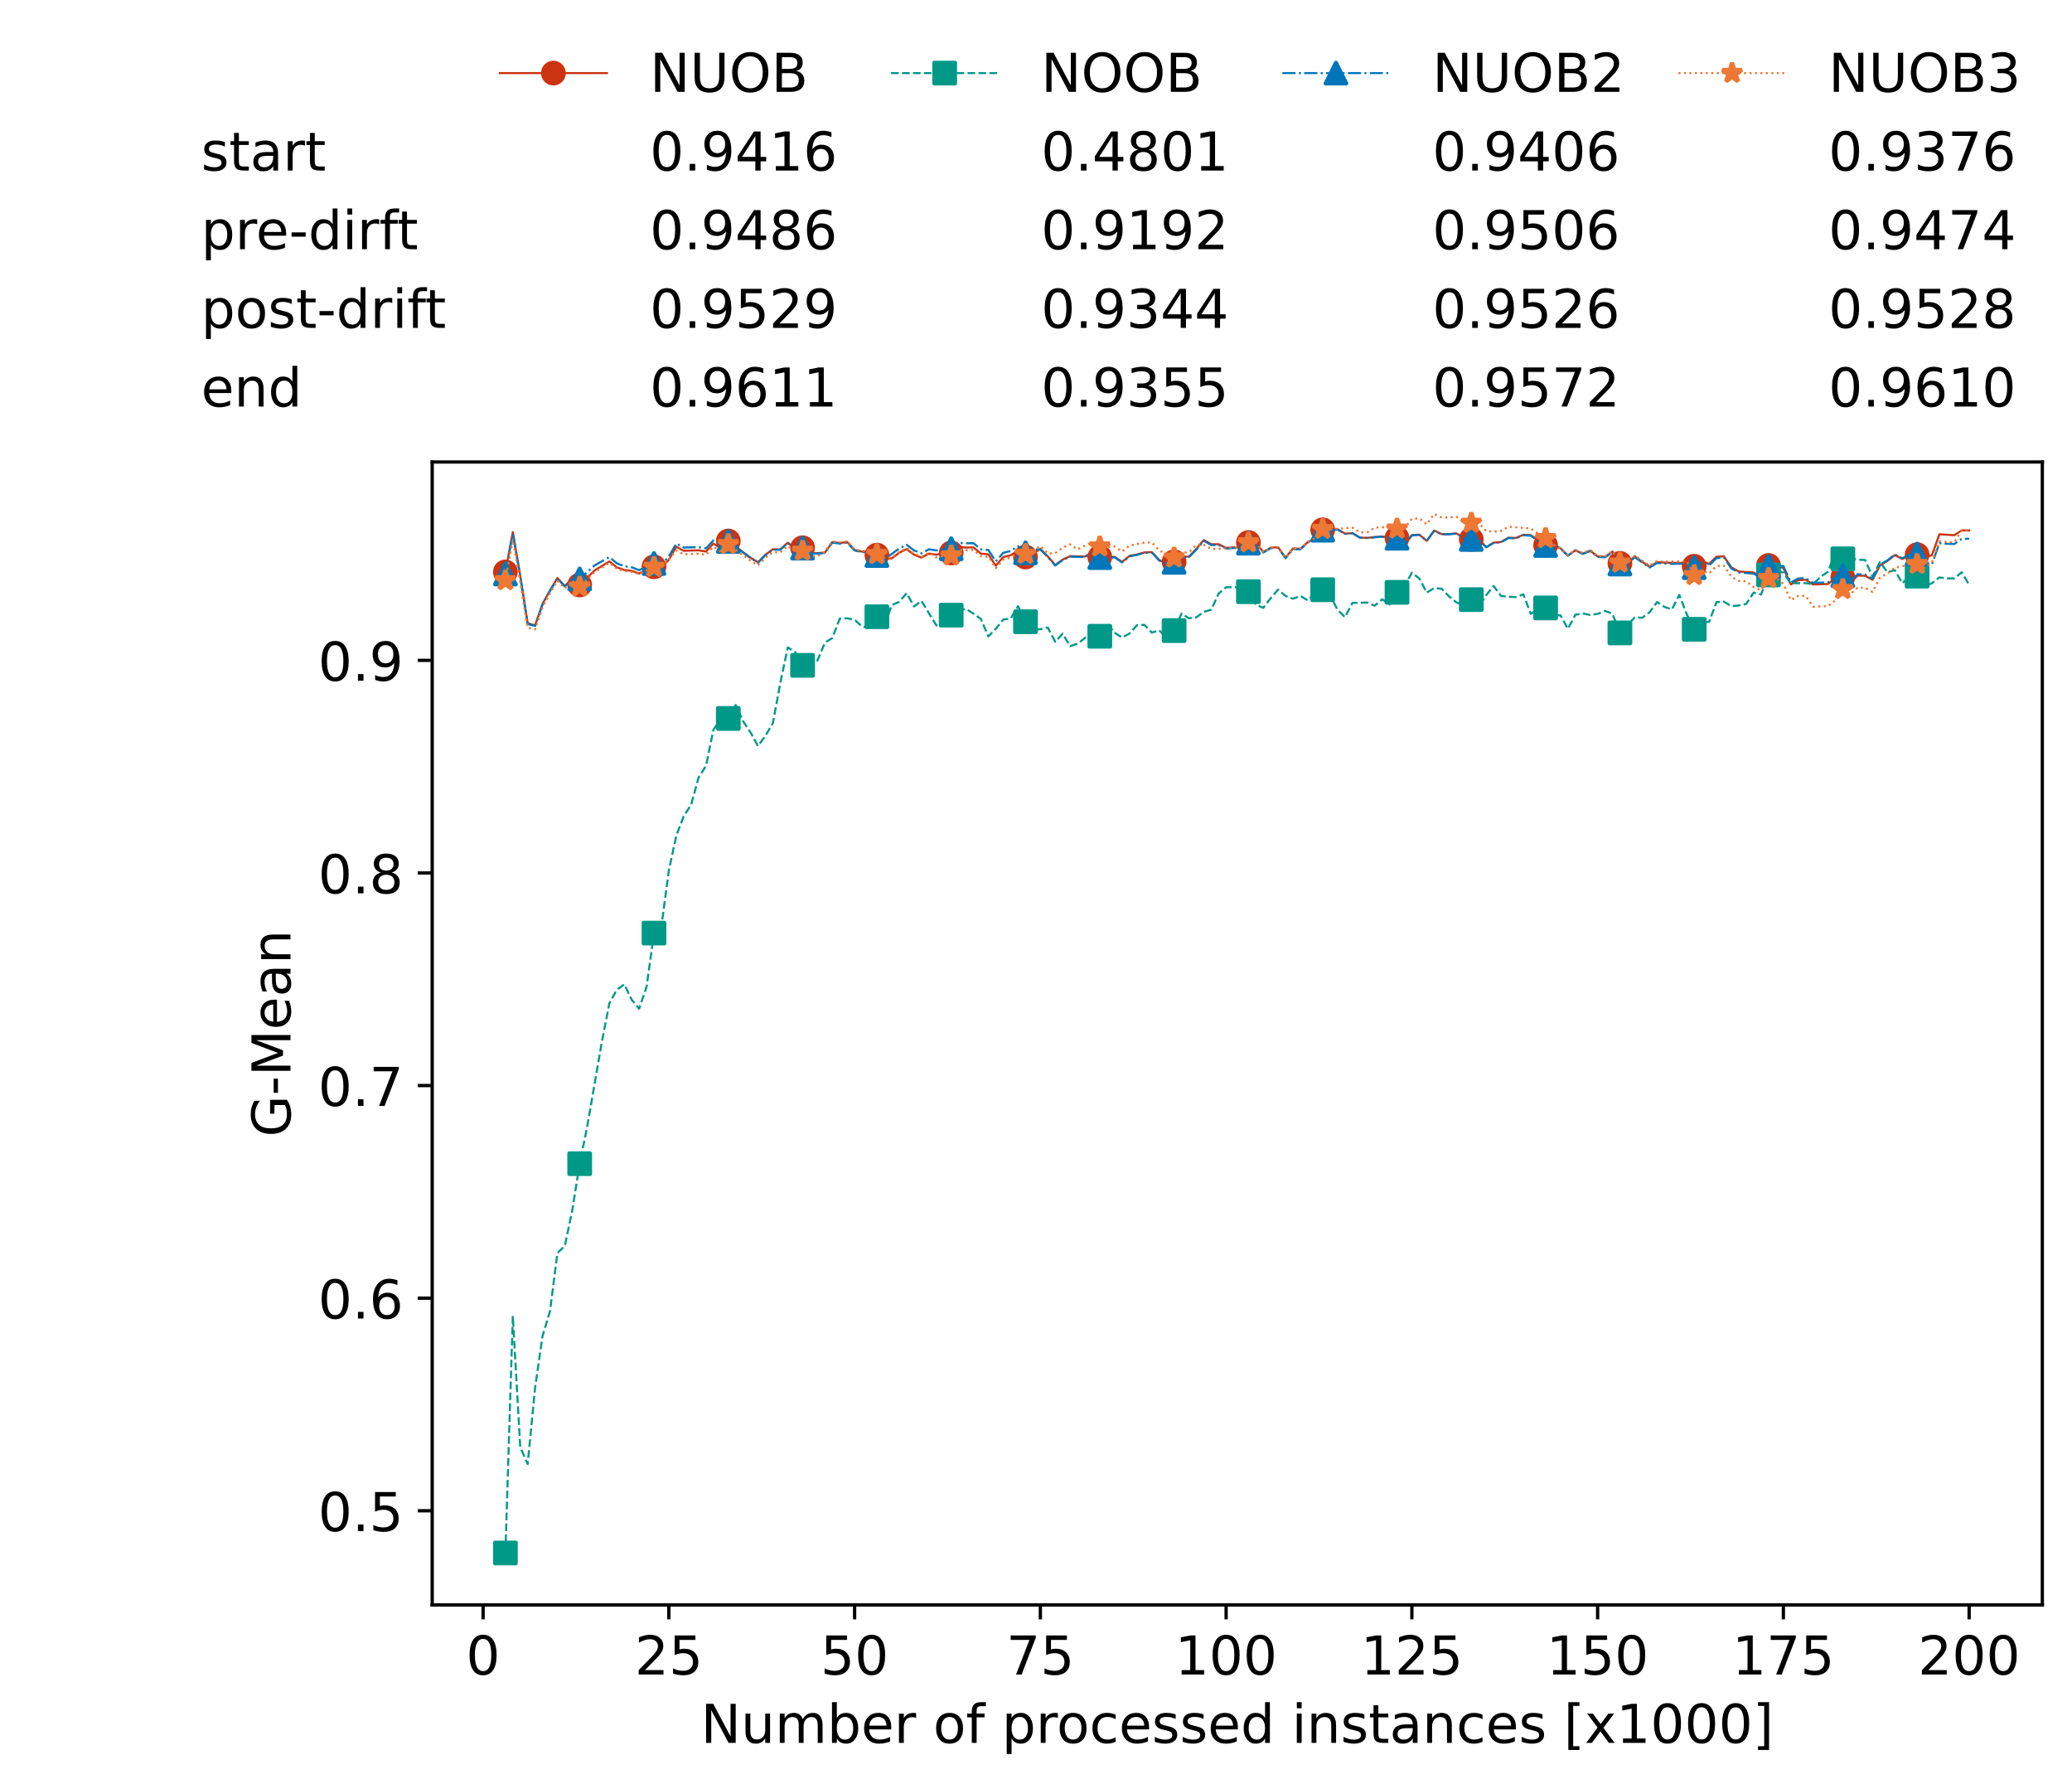 <?xml version="1.0" encoding="utf-8" standalone="no"?>
<!DOCTYPE svg PUBLIC "-//W3C//DTD SVG 1.1//EN"
  "http://www.w3.org/Graphics/SVG/1.1/DTD/svg11.dtd">
<!-- Created with matplotlib (https://matplotlib.org/) -->
<svg height="432.615pt" version="1.1" viewBox="0 0 502.65 432.615" width="502.65pt" xmlns="http://www.w3.org/2000/svg" xmlns:xlink="http://www.w3.org/1999/xlink">
 <defs>
  <style type="text/css">*{stroke-linecap:butt;stroke-linejoin:round;}</style>
 </defs>
 <g id="figure_1">
  <g id="patch_1">
   <path d="M 0 432.615 
L 502.65 432.615 
L 502.65 0 
L 0 0 
z
" style="fill:#ffffff;"/>
  </g>
  <g id="axes_1">
   <g id="patch_2">
    <path d="M 104.85 389.252 
L 495.45 389.252 
L 495.45 112.052 
L 104.85 112.052 
z
" style="fill:#ffffff;"/>
   </g>
   <g id="matplotlib.axis_1">
    <g id="xtick_1">
     <g id="line2d_1">
      <defs>
       <path d="M 0 0 
L 0 3.5 
" id="m20758be831" style="stroke:#000000;stroke-width:0.8;"/>
      </defs>
      <g>
       <use style="stroke:#000000;stroke-width:0.8;" x="117.197" xlink:href="#m20758be831" y="389.252"/>
      </g>
     </g>
     <g id="text_1">
      <!-- 0 -->
      <g transform="translate(113.061 406.13)scale(0.13 -0.13)">
       <defs>
        <path d="M 31.781 66.406 
Q 24.172 66.406 20.328 58.906 
Q 16.5 51.422 16.5 36.375 
Q 16.5 21.391 20.328 13.891 
Q 24.172 6.391 31.781 6.391 
Q 39.453 6.391 43.281 13.891 
Q 47.125 21.391 47.125 36.375 
Q 47.125 51.422 43.281 58.906 
Q 39.453 66.406 31.781 66.406 
z
M 31.781 74.219 
Q 44.047 74.219 50.516 64.516 
Q 56.984 54.828 56.984 36.375 
Q 56.984 17.969 50.516 8.266 
Q 44.047 -1.422 31.781 -1.422 
Q 19.531 -1.422 13.062 8.266 
Q 6.594 17.969 6.594 36.375 
Q 6.594 54.828 13.062 64.516 
Q 19.531 74.219 31.781 74.219 
z
" id="DejaVuSans-48"/>
       </defs>
       <use xlink:href="#DejaVuSans-48"/>
      </g>
     </g>
    </g>
    <g id="xtick_2">
     <g id="line2d_2">
      <g>
       <use style="stroke:#000000;stroke-width:0.8;" x="162.259" xlink:href="#m20758be831" y="389.252"/>
      </g>
     </g>
     <g id="text_2">
      <!-- 25 -->
      <g transform="translate(153.988 406.13)scale(0.13 -0.13)">
       <defs>
        <path d="M 19.188 8.297 
L 53.609 8.297 
L 53.609 0 
L 7.328 0 
L 7.328 8.297 
Q 12.938 14.109 22.625 23.891 
Q 32.328 33.688 34.812 36.531 
Q 39.547 41.844 41.422 45.531 
Q 43.312 49.219 43.312 52.781 
Q 43.312 58.594 39.234 62.25 
Q 35.156 65.922 28.609 65.922 
Q 23.969 65.922 18.812 64.312 
Q 13.672 62.703 7.812 59.422 
L 7.812 69.391 
Q 13.766 71.781 18.938 73 
Q 24.125 74.219 28.422 74.219 
Q 39.75 74.219 46.484 68.547 
Q 53.219 62.891 53.219 53.422 
Q 53.219 48.922 51.531 44.891 
Q 49.859 40.875 45.406 35.406 
Q 44.188 33.984 37.641 27.219 
Q 31.109 20.453 19.188 8.297 
z
" id="DejaVuSans-50"/>
        <path d="M 10.797 72.906 
L 49.516 72.906 
L 49.516 64.594 
L 19.828 64.594 
L 19.828 46.734 
Q 21.969 47.469 24.109 47.828 
Q 26.266 48.188 28.422 48.188 
Q 40.625 48.188 47.75 41.5 
Q 54.891 34.812 54.891 23.391 
Q 54.891 11.625 47.562 5.094 
Q 40.234 -1.422 26.906 -1.422 
Q 22.312 -1.422 17.547 -0.641 
Q 12.797 0.141 7.719 1.703 
L 7.719 11.625 
Q 12.109 9.234 16.797 8.062 
Q 21.484 6.891 26.703 6.891 
Q 35.156 6.891 40.078 11.328 
Q 45.016 15.766 45.016 23.391 
Q 45.016 31 40.078 35.438 
Q 35.156 39.891 26.703 39.891 
Q 22.75 39.891 18.812 39.016 
Q 14.891 38.141 10.797 36.281 
z
" id="DejaVuSans-53"/>
       </defs>
       <use xlink:href="#DejaVuSans-50"/>
       <use x="63.623" xlink:href="#DejaVuSans-53"/>
      </g>
     </g>
    </g>
    <g id="xtick_3">
     <g id="line2d_3">
      <g>
       <use style="stroke:#000000;stroke-width:0.8;" x="207.322" xlink:href="#m20758be831" y="389.252"/>
      </g>
     </g>
     <g id="text_3">
      <!-- 50 -->
      <g transform="translate(199.05 406.13)scale(0.13 -0.13)">
       <use xlink:href="#DejaVuSans-53"/>
       <use x="63.623" xlink:href="#DejaVuSans-48"/>
      </g>
     </g>
    </g>
    <g id="xtick_4">
     <g id="line2d_4">
      <g>
       <use style="stroke:#000000;stroke-width:0.8;" x="252.384" xlink:href="#m20758be831" y="389.252"/>
      </g>
     </g>
     <g id="text_4">
      <!-- 75 -->
      <g transform="translate(244.113 406.13)scale(0.13 -0.13)">
       <defs>
        <path d="M 8.203 72.906 
L 55.078 72.906 
L 55.078 68.703 
L 28.609 0 
L 18.312 0 
L 43.219 64.594 
L 8.203 64.594 
z
" id="DejaVuSans-55"/>
       </defs>
       <use xlink:href="#DejaVuSans-55"/>
       <use x="63.623" xlink:href="#DejaVuSans-53"/>
      </g>
     </g>
    </g>
    <g id="xtick_5">
     <g id="line2d_5">
      <g>
       <use style="stroke:#000000;stroke-width:0.8;" x="297.446" xlink:href="#m20758be831" y="389.252"/>
      </g>
     </g>
     <g id="text_5">
      <!-- 100 -->
      <g transform="translate(285.039 406.13)scale(0.13 -0.13)">
       <defs>
        <path d="M 12.406 8.297 
L 28.516 8.297 
L 28.516 63.922 
L 10.984 60.406 
L 10.984 69.391 
L 28.422 72.906 
L 38.281 72.906 
L 38.281 8.297 
L 54.391 8.297 
L 54.391 0 
L 12.406 0 
z
" id="DejaVuSans-49"/>
       </defs>
       <use xlink:href="#DejaVuSans-49"/>
       <use x="63.623" xlink:href="#DejaVuSans-48"/>
       <use x="127.246" xlink:href="#DejaVuSans-48"/>
      </g>
     </g>
    </g>
    <g id="xtick_6">
     <g id="line2d_6">
      <g>
       <use style="stroke:#000000;stroke-width:0.8;" x="342.509" xlink:href="#m20758be831" y="389.252"/>
      </g>
     </g>
     <g id="text_6">
      <!-- 125 -->
      <g transform="translate(330.102 406.13)scale(0.13 -0.13)">
       <use xlink:href="#DejaVuSans-49"/>
       <use x="63.623" xlink:href="#DejaVuSans-50"/>
       <use x="127.246" xlink:href="#DejaVuSans-53"/>
      </g>
     </g>
    </g>
    <g id="xtick_7">
     <g id="line2d_7">
      <g>
       <use style="stroke:#000000;stroke-width:0.8;" x="387.571" xlink:href="#m20758be831" y="389.252"/>
      </g>
     </g>
     <g id="text_7">
      <!-- 150 -->
      <g transform="translate(375.164 406.13)scale(0.13 -0.13)">
       <use xlink:href="#DejaVuSans-49"/>
       <use x="63.623" xlink:href="#DejaVuSans-53"/>
       <use x="127.246" xlink:href="#DejaVuSans-48"/>
      </g>
     </g>
    </g>
    <g id="xtick_8">
     <g id="line2d_8">
      <g>
       <use style="stroke:#000000;stroke-width:0.8;" x="432.633" xlink:href="#m20758be831" y="389.252"/>
      </g>
     </g>
     <g id="text_8">
      <!-- 175 -->
      <g transform="translate(420.226 406.13)scale(0.13 -0.13)">
       <use xlink:href="#DejaVuSans-49"/>
       <use x="63.623" xlink:href="#DejaVuSans-55"/>
       <use x="127.246" xlink:href="#DejaVuSans-53"/>
      </g>
     </g>
    </g>
    <g id="xtick_9">
     <g id="line2d_9">
      <g>
       <use style="stroke:#000000;stroke-width:0.8;" x="477.695" xlink:href="#m20758be831" y="389.252"/>
      </g>
     </g>
     <g id="text_9">
      <!-- 200 -->
      <g transform="translate(465.289 406.13)scale(0.13 -0.13)">
       <use xlink:href="#DejaVuSans-50"/>
       <use x="63.623" xlink:href="#DejaVuSans-48"/>
       <use x="127.246" xlink:href="#DejaVuSans-48"/>
      </g>
     </g>
    </g>
    <g id="text_10">
     <!-- Number of processed instances [x1000] -->
     <g transform="translate(170.025 422.711)scale(0.13 -0.13)">
      <defs>
       <path d="M 9.812 72.906 
L 23.094 72.906 
L 55.422 11.922 
L 55.422 72.906 
L 64.984 72.906 
L 64.984 0 
L 51.703 0 
L 19.391 60.984 
L 19.391 0 
L 9.812 0 
z
" id="DejaVuSans-78"/>
       <path d="M 8.5 21.578 
L 8.5 54.688 
L 17.484 54.688 
L 17.484 21.922 
Q 17.484 14.156 20.5 10.266 
Q 23.531 6.391 29.594 6.391 
Q 36.859 6.391 41.078 11.031 
Q 45.312 15.672 45.312 23.688 
L 45.312 54.688 
L 54.297 54.688 
L 54.297 0 
L 45.312 0 
L 45.312 8.406 
Q 42.047 3.422 37.719 1 
Q 33.406 -1.422 27.688 -1.422 
Q 18.266 -1.422 13.375 4.438 
Q 8.5 10.297 8.5 21.578 
z
M 31.109 56 
z
" id="DejaVuSans-117"/>
       <path d="M 52 44.188 
Q 55.375 50.25 60.062 53.125 
Q 64.75 56 71.094 56 
Q 79.641 56 84.281 50.016 
Q 88.922 44.047 88.922 33.016 
L 88.922 0 
L 79.891 0 
L 79.891 32.719 
Q 79.891 40.578 77.094 44.375 
Q 74.312 48.188 68.609 48.188 
Q 61.625 48.188 57.562 43.547 
Q 53.516 38.922 53.516 30.906 
L 53.516 0 
L 44.484 0 
L 44.484 32.719 
Q 44.484 40.625 41.703 44.406 
Q 38.922 48.188 33.109 48.188 
Q 26.219 48.188 22.156 43.531 
Q 18.109 38.875 18.109 30.906 
L 18.109 0 
L 9.078 0 
L 9.078 54.688 
L 18.109 54.688 
L 18.109 46.188 
Q 21.188 51.219 25.484 53.609 
Q 29.781 56 35.688 56 
Q 41.656 56 45.828 52.969 
Q 50 49.953 52 44.188 
z
" id="DejaVuSans-109"/>
       <path d="M 48.688 27.297 
Q 48.688 37.203 44.609 42.844 
Q 40.531 48.484 33.406 48.484 
Q 26.266 48.484 22.188 42.844 
Q 18.109 37.203 18.109 27.297 
Q 18.109 17.391 22.188 11.75 
Q 26.266 6.109 33.406 6.109 
Q 40.531 6.109 44.609 11.75 
Q 48.688 17.391 48.688 27.297 
z
M 18.109 46.391 
Q 20.953 51.266 25.266 53.625 
Q 29.594 56 35.594 56 
Q 45.562 56 51.781 48.094 
Q 58.016 40.188 58.016 27.297 
Q 58.016 14.406 51.781 6.484 
Q 45.562 -1.422 35.594 -1.422 
Q 29.594 -1.422 25.266 0.953 
Q 20.953 3.328 18.109 8.203 
L 18.109 0 
L 9.078 0 
L 9.078 75.984 
L 18.109 75.984 
z
" id="DejaVuSans-98"/>
       <path d="M 56.203 29.594 
L 56.203 25.203 
L 14.891 25.203 
Q 15.484 15.922 20.484 11.062 
Q 25.484 6.203 34.422 6.203 
Q 39.594 6.203 44.453 7.469 
Q 49.312 8.734 54.109 11.281 
L 54.109 2.781 
Q 49.266 0.734 44.188 -0.344 
Q 39.109 -1.422 33.891 -1.422 
Q 20.797 -1.422 13.156 6.188 
Q 5.516 13.812 5.516 26.812 
Q 5.516 40.234 12.766 48.109 
Q 20.016 56 32.328 56 
Q 43.359 56 49.781 48.891 
Q 56.203 41.797 56.203 29.594 
z
M 47.219 32.234 
Q 47.125 39.594 43.094 43.984 
Q 39.062 48.391 32.422 48.391 
Q 24.906 48.391 20.391 44.141 
Q 15.875 39.891 15.188 32.172 
z
" id="DejaVuSans-101"/>
       <path d="M 41.109 46.297 
Q 39.594 47.172 37.812 47.578 
Q 36.031 48 33.891 48 
Q 26.266 48 22.188 43.047 
Q 18.109 38.094 18.109 28.812 
L 18.109 0 
L 9.078 0 
L 9.078 54.688 
L 18.109 54.688 
L 18.109 46.188 
Q 20.953 51.172 25.484 53.578 
Q 30.031 56 36.531 56 
Q 37.453 56 38.578 55.875 
Q 39.703 55.766 41.062 55.516 
z
" id="DejaVuSans-114"/>
       <path id="DejaVuSans-32"/>
       <path d="M 30.609 48.391 
Q 23.391 48.391 19.188 42.75 
Q 14.984 37.109 14.984 27.297 
Q 14.984 17.484 19.156 11.844 
Q 23.344 6.203 30.609 6.203 
Q 37.797 6.203 41.984 11.859 
Q 46.188 17.531 46.188 27.297 
Q 46.188 37.016 41.984 42.703 
Q 37.797 48.391 30.609 48.391 
z
M 30.609 56 
Q 42.328 56 49.016 48.375 
Q 55.719 40.766 55.719 27.297 
Q 55.719 13.875 49.016 6.219 
Q 42.328 -1.422 30.609 -1.422 
Q 18.844 -1.422 12.172 6.219 
Q 5.516 13.875 5.516 27.297 
Q 5.516 40.766 12.172 48.375 
Q 18.844 56 30.609 56 
z
" id="DejaVuSans-111"/>
       <path d="M 37.109 75.984 
L 37.109 68.5 
L 28.516 68.5 
Q 23.688 68.5 21.797 66.547 
Q 19.922 64.594 19.922 59.516 
L 19.922 54.688 
L 34.719 54.688 
L 34.719 47.703 
L 19.922 47.703 
L 19.922 0 
L 10.891 0 
L 10.891 47.703 
L 2.297 47.703 
L 2.297 54.688 
L 10.891 54.688 
L 10.891 58.5 
Q 10.891 67.625 15.141 71.797 
Q 19.391 75.984 28.609 75.984 
z
" id="DejaVuSans-102"/>
       <path d="M 18.109 8.203 
L 18.109 -20.797 
L 9.078 -20.797 
L 9.078 54.688 
L 18.109 54.688 
L 18.109 46.391 
Q 20.953 51.266 25.266 53.625 
Q 29.594 56 35.594 56 
Q 45.562 56 51.781 48.094 
Q 58.016 40.188 58.016 27.297 
Q 58.016 14.406 51.781 6.484 
Q 45.562 -1.422 35.594 -1.422 
Q 29.594 -1.422 25.266 0.953 
Q 20.953 3.328 18.109 8.203 
z
M 48.688 27.297 
Q 48.688 37.203 44.609 42.844 
Q 40.531 48.484 33.406 48.484 
Q 26.266 48.484 22.188 42.844 
Q 18.109 37.203 18.109 27.297 
Q 18.109 17.391 22.188 11.75 
Q 26.266 6.109 33.406 6.109 
Q 40.531 6.109 44.609 11.75 
Q 48.688 17.391 48.688 27.297 
z
" id="DejaVuSans-112"/>
       <path d="M 48.781 52.594 
L 48.781 44.188 
Q 44.969 46.297 41.141 47.344 
Q 37.312 48.391 33.406 48.391 
Q 24.656 48.391 19.812 42.844 
Q 14.984 37.312 14.984 27.297 
Q 14.984 17.281 19.812 11.734 
Q 24.656 6.203 33.406 6.203 
Q 37.312 6.203 41.141 7.25 
Q 44.969 8.297 48.781 10.406 
L 48.781 2.094 
Q 45.016 0.344 40.984 -0.531 
Q 36.969 -1.422 32.422 -1.422 
Q 20.062 -1.422 12.781 6.344 
Q 5.516 14.109 5.516 27.297 
Q 5.516 40.672 12.859 48.328 
Q 20.219 56 33.016 56 
Q 37.156 56 41.109 55.141 
Q 45.062 54.297 48.781 52.594 
z
" id="DejaVuSans-99"/>
       <path d="M 44.281 53.078 
L 44.281 44.578 
Q 40.484 46.531 36.375 47.5 
Q 32.281 48.484 27.875 48.484 
Q 21.188 48.484 17.844 46.438 
Q 14.5 44.391 14.5 40.281 
Q 14.5 37.156 16.891 35.375 
Q 19.281 33.594 26.516 31.984 
L 29.594 31.297 
Q 39.156 29.25 43.188 25.516 
Q 47.219 21.781 47.219 15.094 
Q 47.219 7.469 41.188 3.016 
Q 35.156 -1.422 24.609 -1.422 
Q 20.219 -1.422 15.453 -0.562 
Q 10.688 0.297 5.422 2 
L 5.422 11.281 
Q 10.406 8.688 15.234 7.391 
Q 20.062 6.109 24.812 6.109 
Q 31.156 6.109 34.562 8.281 
Q 37.984 10.453 37.984 14.406 
Q 37.984 18.062 35.516 20.016 
Q 33.062 21.969 24.703 23.781 
L 21.578 24.516 
Q 13.234 26.266 9.516 29.906 
Q 5.812 33.547 5.812 39.891 
Q 5.812 47.609 11.281 51.797 
Q 16.75 56 26.812 56 
Q 31.781 56 36.172 55.266 
Q 40.578 54.547 44.281 53.078 
z
" id="DejaVuSans-115"/>
       <path d="M 45.406 46.391 
L 45.406 75.984 
L 54.391 75.984 
L 54.391 0 
L 45.406 0 
L 45.406 8.203 
Q 42.578 3.328 38.25 0.953 
Q 33.938 -1.422 27.875 -1.422 
Q 17.969 -1.422 11.734 6.484 
Q 5.516 14.406 5.516 27.297 
Q 5.516 40.188 11.734 48.094 
Q 17.969 56 27.875 56 
Q 33.938 56 38.25 53.625 
Q 42.578 51.266 45.406 46.391 
z
M 14.797 27.297 
Q 14.797 17.391 18.875 11.75 
Q 22.953 6.109 30.078 6.109 
Q 37.203 6.109 41.297 11.75 
Q 45.406 17.391 45.406 27.297 
Q 45.406 37.203 41.297 42.844 
Q 37.203 48.484 30.078 48.484 
Q 22.953 48.484 18.875 42.844 
Q 14.797 37.203 14.797 27.297 
z
" id="DejaVuSans-100"/>
       <path d="M 9.422 54.688 
L 18.406 54.688 
L 18.406 0 
L 9.422 0 
z
M 9.422 75.984 
L 18.406 75.984 
L 18.406 64.594 
L 9.422 64.594 
z
" id="DejaVuSans-105"/>
       <path d="M 54.891 33.016 
L 54.891 0 
L 45.906 0 
L 45.906 32.719 
Q 45.906 40.484 42.875 44.328 
Q 39.844 48.188 33.797 48.188 
Q 26.516 48.188 22.312 43.547 
Q 18.109 38.922 18.109 30.906 
L 18.109 0 
L 9.078 0 
L 9.078 54.688 
L 18.109 54.688 
L 18.109 46.188 
Q 21.344 51.125 25.703 53.562 
Q 30.078 56 35.797 56 
Q 45.219 56 50.047 50.172 
Q 54.891 44.344 54.891 33.016 
z
" id="DejaVuSans-110"/>
       <path d="M 18.312 70.219 
L 18.312 54.688 
L 36.812 54.688 
L 36.812 47.703 
L 18.312 47.703 
L 18.312 18.016 
Q 18.312 11.328 20.141 9.422 
Q 21.969 7.516 27.594 7.516 
L 36.812 7.516 
L 36.812 0 
L 27.594 0 
Q 17.188 0 13.234 3.875 
Q 9.281 7.766 9.281 18.016 
L 9.281 47.703 
L 2.688 47.703 
L 2.688 54.688 
L 9.281 54.688 
L 9.281 70.219 
z
" id="DejaVuSans-116"/>
       <path d="M 34.281 27.484 
Q 23.391 27.484 19.188 25 
Q 14.984 22.516 14.984 16.5 
Q 14.984 11.719 18.141 8.906 
Q 21.297 6.109 26.703 6.109 
Q 34.188 6.109 38.703 11.406 
Q 43.219 16.703 43.219 25.484 
L 43.219 27.484 
z
M 52.203 31.203 
L 52.203 0 
L 43.219 0 
L 43.219 8.297 
Q 40.141 3.328 35.547 0.953 
Q 30.953 -1.422 24.312 -1.422 
Q 15.922 -1.422 10.953 3.297 
Q 6 8.016 6 15.922 
Q 6 25.141 12.172 29.828 
Q 18.359 34.516 30.609 34.516 
L 43.219 34.516 
L 43.219 35.406 
Q 43.219 41.609 39.141 45 
Q 35.062 48.391 27.688 48.391 
Q 23 48.391 18.547 47.266 
Q 14.109 46.141 10.016 43.891 
L 10.016 52.203 
Q 14.938 54.109 19.578 55.047 
Q 24.219 56 28.609 56 
Q 40.484 56 46.344 49.844 
Q 52.203 43.703 52.203 31.203 
z
" id="DejaVuSans-97"/>
       <path d="M 8.594 75.984 
L 29.297 75.984 
L 29.297 69 
L 17.578 69 
L 17.578 -6.203 
L 29.297 -6.203 
L 29.297 -13.188 
L 8.594 -13.188 
z
" id="DejaVuSans-91"/>
       <path d="M 54.891 54.688 
L 35.109 28.078 
L 55.906 0 
L 45.312 0 
L 29.391 21.484 
L 13.484 0 
L 2.875 0 
L 24.125 28.609 
L 4.688 54.688 
L 15.281 54.688 
L 29.781 35.203 
L 44.281 54.688 
z
" id="DejaVuSans-120"/>
       <path d="M 30.422 75.984 
L 30.422 -13.188 
L 9.719 -13.188 
L 9.719 -6.203 
L 21.391 -6.203 
L 21.391 69 
L 9.719 69 
L 9.719 75.984 
z
" id="DejaVuSans-93"/>
      </defs>
      <use xlink:href="#DejaVuSans-78"/>
      <use x="74.805" xlink:href="#DejaVuSans-117"/>
      <use x="138.184" xlink:href="#DejaVuSans-109"/>
      <use x="235.596" xlink:href="#DejaVuSans-98"/>
      <use x="299.072" xlink:href="#DejaVuSans-101"/>
      <use x="360.596" xlink:href="#DejaVuSans-114"/>
      <use x="401.709" xlink:href="#DejaVuSans-32"/>
      <use x="433.496" xlink:href="#DejaVuSans-111"/>
      <use x="494.678" xlink:href="#DejaVuSans-102"/>
      <use x="529.883" xlink:href="#DejaVuSans-32"/>
      <use x="561.67" xlink:href="#DejaVuSans-112"/>
      <use x="625.146" xlink:href="#DejaVuSans-114"/>
      <use x="664.01" xlink:href="#DejaVuSans-111"/>
      <use x="725.191" xlink:href="#DejaVuSans-99"/>
      <use x="780.172" xlink:href="#DejaVuSans-101"/>
      <use x="841.695" xlink:href="#DejaVuSans-115"/>
      <use x="893.795" xlink:href="#DejaVuSans-115"/>
      <use x="945.895" xlink:href="#DejaVuSans-101"/>
      <use x="1007.418" xlink:href="#DejaVuSans-100"/>
      <use x="1070.895" xlink:href="#DejaVuSans-32"/>
      <use x="1102.682" xlink:href="#DejaVuSans-105"/>
      <use x="1130.465" xlink:href="#DejaVuSans-110"/>
      <use x="1193.844" xlink:href="#DejaVuSans-115"/>
      <use x="1245.943" xlink:href="#DejaVuSans-116"/>
      <use x="1285.152" xlink:href="#DejaVuSans-97"/>
      <use x="1346.432" xlink:href="#DejaVuSans-110"/>
      <use x="1409.811" xlink:href="#DejaVuSans-99"/>
      <use x="1464.791" xlink:href="#DejaVuSans-101"/>
      <use x="1526.314" xlink:href="#DejaVuSans-115"/>
      <use x="1578.414" xlink:href="#DejaVuSans-32"/>
      <use x="1610.201" xlink:href="#DejaVuSans-91"/>
      <use x="1649.215" xlink:href="#DejaVuSans-120"/>
      <use x="1708.395" xlink:href="#DejaVuSans-49"/>
      <use x="1772.018" xlink:href="#DejaVuSans-48"/>
      <use x="1835.641" xlink:href="#DejaVuSans-48"/>
      <use x="1899.264" xlink:href="#DejaVuSans-48"/>
      <use x="1962.887" xlink:href="#DejaVuSans-93"/>
     </g>
    </g>
   </g>
   <g id="matplotlib.axis_2">
    <g id="ytick_1">
     <g id="line2d_10">
      <defs>
       <path d="M 0 0 
L -3.5 0 
" id="m50074a5fb7" style="stroke:#000000;stroke-width:0.8;"/>
      </defs>
      <g>
       <use style="stroke:#000000;stroke-width:0.8;" x="104.85" xlink:href="#m50074a5fb7" y="366.412"/>
      </g>
     </g>
     <g id="text_11">
      <!-- 0.5 -->
      <g transform="translate(77.176 371.351)scale(0.13 -0.13)">
       <defs>
        <path d="M 10.688 12.406 
L 21 12.406 
L 21 0 
L 10.688 0 
z
" id="DejaVuSans-46"/>
       </defs>
       <use xlink:href="#DejaVuSans-48"/>
       <use x="63.623" xlink:href="#DejaVuSans-46"/>
       <use x="95.41" xlink:href="#DejaVuSans-53"/>
      </g>
     </g>
    </g>
    <g id="ytick_2">
     <g id="line2d_11">
      <g>
       <use style="stroke:#000000;stroke-width:0.8;" x="104.85" xlink:href="#m50074a5fb7" y="314.848"/>
      </g>
     </g>
     <g id="text_12">
      <!-- 0.6 -->
      <g transform="translate(77.176 319.787)scale(0.13 -0.13)">
       <defs>
        <path d="M 33.016 40.375 
Q 26.375 40.375 22.484 35.828 
Q 18.609 31.297 18.609 23.391 
Q 18.609 15.531 22.484 10.953 
Q 26.375 6.391 33.016 6.391 
Q 39.656 6.391 43.531 10.953 
Q 47.406 15.531 47.406 23.391 
Q 47.406 31.297 43.531 35.828 
Q 39.656 40.375 33.016 40.375 
z
M 52.594 71.297 
L 52.594 62.312 
Q 48.875 64.062 45.094 64.984 
Q 41.312 65.922 37.594 65.922 
Q 27.828 65.922 22.672 59.328 
Q 17.531 52.734 16.797 39.406 
Q 19.672 43.656 24.016 45.922 
Q 28.375 48.188 33.594 48.188 
Q 44.578 48.188 50.953 41.516 
Q 57.328 34.859 57.328 23.391 
Q 57.328 12.156 50.688 5.359 
Q 44.047 -1.422 33.016 -1.422 
Q 20.359 -1.422 13.672 8.266 
Q 6.984 17.969 6.984 36.375 
Q 6.984 53.656 15.188 63.938 
Q 23.391 74.219 37.203 74.219 
Q 40.922 74.219 44.703 73.484 
Q 48.484 72.75 52.594 71.297 
z
" id="DejaVuSans-54"/>
       </defs>
       <use xlink:href="#DejaVuSans-48"/>
       <use x="63.623" xlink:href="#DejaVuSans-46"/>
       <use x="95.41" xlink:href="#DejaVuSans-54"/>
      </g>
     </g>
    </g>
    <g id="ytick_3">
     <g id="line2d_12">
      <g>
       <use style="stroke:#000000;stroke-width:0.8;" x="104.85" xlink:href="#m50074a5fb7" y="263.285"/>
      </g>
     </g>
     <g id="text_13">
      <!-- 0.7 -->
      <g transform="translate(77.176 268.224)scale(0.13 -0.13)">
       <use xlink:href="#DejaVuSans-48"/>
       <use x="63.623" xlink:href="#DejaVuSans-46"/>
       <use x="95.41" xlink:href="#DejaVuSans-55"/>
      </g>
     </g>
    </g>
    <g id="ytick_4">
     <g id="line2d_13">
      <g>
       <use style="stroke:#000000;stroke-width:0.8;" x="104.85" xlink:href="#m50074a5fb7" y="211.722"/>
      </g>
     </g>
     <g id="text_14">
      <!-- 0.8 -->
      <g transform="translate(77.176 216.661)scale(0.13 -0.13)">
       <defs>
        <path d="M 31.781 34.625 
Q 24.75 34.625 20.719 30.859 
Q 16.703 27.094 16.703 20.516 
Q 16.703 13.922 20.719 10.156 
Q 24.75 6.391 31.781 6.391 
Q 38.812 6.391 42.859 10.172 
Q 46.922 13.969 46.922 20.516 
Q 46.922 27.094 42.891 30.859 
Q 38.875 34.625 31.781 34.625 
z
M 21.922 38.812 
Q 15.578 40.375 12.031 44.719 
Q 8.5 49.078 8.5 55.328 
Q 8.5 64.062 14.719 69.141 
Q 20.953 74.219 31.781 74.219 
Q 42.672 74.219 48.875 69.141 
Q 55.078 64.062 55.078 55.328 
Q 55.078 49.078 51.531 44.719 
Q 48 40.375 41.703 38.812 
Q 48.828 37.156 52.797 32.312 
Q 56.781 27.484 56.781 20.516 
Q 56.781 9.906 50.312 4.234 
Q 43.844 -1.422 31.781 -1.422 
Q 19.734 -1.422 13.25 4.234 
Q 6.781 9.906 6.781 20.516 
Q 6.781 27.484 10.781 32.312 
Q 14.797 37.156 21.922 38.812 
z
M 18.312 54.391 
Q 18.312 48.734 21.844 45.562 
Q 25.391 42.391 31.781 42.391 
Q 38.141 42.391 41.719 45.562 
Q 45.312 48.734 45.312 54.391 
Q 45.312 60.062 41.719 63.234 
Q 38.141 66.406 31.781 66.406 
Q 25.391 66.406 21.844 63.234 
Q 18.312 60.062 18.312 54.391 
z
" id="DejaVuSans-56"/>
       </defs>
       <use xlink:href="#DejaVuSans-48"/>
       <use x="63.623" xlink:href="#DejaVuSans-46"/>
       <use x="95.41" xlink:href="#DejaVuSans-56"/>
      </g>
     </g>
    </g>
    <g id="ytick_5">
     <g id="line2d_14">
      <g>
       <use style="stroke:#000000;stroke-width:0.8;" x="104.85" xlink:href="#m50074a5fb7" y="160.158"/>
      </g>
     </g>
     <g id="text_15">
      <!-- 0.9 -->
      <g transform="translate(77.176 165.097)scale(0.13 -0.13)">
       <defs>
        <path d="M 10.984 1.516 
L 10.984 10.5 
Q 14.703 8.734 18.5 7.812 
Q 22.312 6.891 25.984 6.891 
Q 35.75 6.891 40.891 13.453 
Q 46.047 20.016 46.781 33.406 
Q 43.953 29.203 39.594 26.953 
Q 35.25 24.703 29.984 24.703 
Q 19.047 24.703 12.672 31.312 
Q 6.297 37.938 6.297 49.422 
Q 6.297 60.641 12.938 67.422 
Q 19.578 74.219 30.609 74.219 
Q 43.266 74.219 49.922 64.516 
Q 56.594 54.828 56.594 36.375 
Q 56.594 19.141 48.406 8.859 
Q 40.234 -1.422 26.422 -1.422 
Q 22.703 -1.422 18.891 -0.688 
Q 15.094 0.047 10.984 1.516 
z
M 30.609 32.422 
Q 37.25 32.422 41.125 36.953 
Q 45.016 41.5 45.016 49.422 
Q 45.016 57.281 41.125 61.844 
Q 37.25 66.406 30.609 66.406 
Q 23.969 66.406 20.094 61.844 
Q 16.219 57.281 16.219 49.422 
Q 16.219 41.5 20.094 36.953 
Q 23.969 32.422 30.609 32.422 
z
" id="DejaVuSans-57"/>
       </defs>
       <use xlink:href="#DejaVuSans-48"/>
       <use x="63.623" xlink:href="#DejaVuSans-46"/>
       <use x="95.41" xlink:href="#DejaVuSans-57"/>
      </g>
     </g>
    </g>
    <g id="text_16">
     <!-- G-Mean -->
     <g transform="translate(70.472 275.744)rotate(-90)scale(0.13 -0.13)">
      <defs>
       <path d="M 59.516 10.406 
L 59.516 29.984 
L 43.406 29.984 
L 43.406 38.094 
L 69.281 38.094 
L 69.281 6.781 
Q 63.578 2.734 56.688 0.656 
Q 49.812 -1.422 42 -1.422 
Q 24.906 -1.422 15.25 8.562 
Q 5.609 18.562 5.609 36.375 
Q 5.609 54.25 15.25 64.234 
Q 24.906 74.219 42 74.219 
Q 49.125 74.219 55.547 72.453 
Q 61.969 70.703 67.391 67.281 
L 67.391 56.781 
Q 61.922 61.422 55.766 63.766 
Q 49.609 66.109 42.828 66.109 
Q 29.438 66.109 22.719 58.641 
Q 16.016 51.172 16.016 36.375 
Q 16.016 21.625 22.719 14.156 
Q 29.438 6.688 42.828 6.688 
Q 48.047 6.688 52.141 7.594 
Q 56.25 8.5 59.516 10.406 
z
" id="DejaVuSans-71"/>
       <path d="M 4.891 31.391 
L 31.203 31.391 
L 31.203 23.391 
L 4.891 23.391 
z
" id="DejaVuSans-45"/>
       <path d="M 9.812 72.906 
L 24.516 72.906 
L 43.109 23.297 
L 61.812 72.906 
L 76.516 72.906 
L 76.516 0 
L 66.891 0 
L 66.891 64.016 
L 48.094 14.016 
L 38.188 14.016 
L 19.391 64.016 
L 19.391 0 
L 9.812 0 
z
" id="DejaVuSans-77"/>
      </defs>
      <use xlink:href="#DejaVuSans-71"/>
      <use x="77.49" xlink:href="#DejaVuSans-45"/>
      <use x="113.574" xlink:href="#DejaVuSans-77"/>
      <use x="199.854" xlink:href="#DejaVuSans-101"/>
      <use x="261.377" xlink:href="#DejaVuSans-97"/>
      <use x="322.656" xlink:href="#DejaVuSans-110"/>
     </g>
    </g>
   </g>
   <g id="line2d_15"/>
   <g id="line2d_16"/>
   <g id="line2d_17"/>
   <g id="line2d_18"/>
   <g id="line2d_19"/>
   <g id="line2d_20">
    <path clip-path="url(#p6ebb514e92)" d="M 122.605 138.71 
L 124.407 129.048 
L 126.21 139.672 
L 128.012 151.16 
L 129.815 151.67 
L 131.617 146.459 
L 133.419 143.2 
L 135.222 140.188 
L 137.024 142.116 
L 138.827 140.385 
L 140.629 141.876 
L 144.234 138.355 
L 147.839 136.16 
L 149.642 137.604 
L 151.444 138.246 
L 153.247 138.443 
L 155.049 139.078 
L 158.654 137.462 
L 160.457 137.689 
L 162.259 135.751 
L 164.062 132.614 
L 165.864 133.584 
L 169.469 133.47 
L 171.272 133.769 
L 173.074 131.833 
L 174.877 132.984 
L 176.679 131.204 
L 182.087 135.274 
L 183.889 136.363 
L 185.692 134.528 
L 187.494 133.225 
L 189.297 133.237 
L 191.099 131.627 
L 192.902 132.976 
L 194.704 132.844 
L 196.507 134.141 
L 198.309 134.151 
L 200.112 134.017 
L 201.914 131.482 
L 203.717 131.707 
L 205.519 131.462 
L 207.322 133.399 
L 209.124 133.787 
L 210.927 133.808 
L 214.532 135.439 
L 216.334 135.439 
L 218.137 134.063 
L 219.939 133.165 
L 221.742 134.536 
L 223.544 135.242 
L 225.347 134.268 
L 227.149 134.54 
L 228.952 134.127 
L 230.754 134.109 
L 232.557 132.678 
L 234.359 132.795 
L 236.162 132.767 
L 237.964 134.285 
L 239.767 134.435 
L 241.569 137.21 
L 243.372 135.094 
L 245.174 134.681 
L 246.976 133.487 
L 248.779 135.098 
L 250.581 134.259 
L 252.384 133.144 
L 254.186 134.948 
L 255.989 137.049 
L 257.791 135.728 
L 259.594 134.895 
L 263.199 134.973 
L 265.001 134.005 
L 266.804 135.124 
L 268.606 135.243 
L 270.409 135.055 
L 272.211 136.294 
L 274.014 134.827 
L 275.816 134.48 
L 277.619 133.98 
L 279.421 133.917 
L 281.224 135.841 
L 283.026 136.653 
L 284.829 136.252 
L 286.631 135.055 
L 288.434 134.991 
L 290.236 133.109 
L 292.039 130.968 
L 293.841 131.987 
L 295.644 132 
L 297.446 132.892 
L 299.249 132.772 
L 301.051 132.79 
L 302.854 131.579 
L 304.656 131.526 
L 306.459 133.893 
L 308.261 132.843 
L 310.064 132.719 
L 311.866 135.239 
L 313.669 133.038 
L 315.471 133.103 
L 317.274 131.47 
L 319.076 130.649 
L 320.879 128.491 
L 322.681 128.543 
L 324.484 128.369 
L 326.286 129.432 
L 328.089 129.298 
L 329.891 130.387 
L 331.694 130.455 
L 333.496 130.232 
L 335.299 130.127 
L 338.904 130.496 
L 340.706 132.103 
L 342.509 129.791 
L 344.311 129.668 
L 346.114 131.157 
L 347.916 128.675 
L 349.719 129.539 
L 351.521 129.538 
L 353.324 129.378 
L 355.126 130.514 
L 356.928 130.809 
L 358.731 130.759 
L 360.533 132.704 
L 362.336 131.616 
L 364.138 131.442 
L 365.941 130.401 
L 367.743 130.478 
L 369.546 129.702 
L 371.348 129.792 
L 374.953 132.25 
L 376.756 132.088 
L 378.558 133.002 
L 380.361 134.768 
L 382.163 133.465 
L 383.966 134.313 
L 385.768 133.578 
L 387.571 134.971 
L 389.373 135.062 
L 391.176 133.764 
L 392.978 136.631 
L 394.781 136.655 
L 396.583 134.939 
L 398.386 136.271 
L 400.188 137.466 
L 401.991 136.361 
L 405.596 136.525 
L 407.398 136.541 
L 409.201 136.435 
L 411.003 137.336 
L 412.806 136.024 
L 414.608 136.774 
L 416.411 135.02 
L 418.213 134.941 
L 420.016 137.61 
L 421.818 138.602 
L 425.423 138.852 
L 427.226 139.877 
L 429.028 137.142 
L 430.831 137.125 
L 432.633 137.797 
L 434.436 141.741 
L 436.238 140.707 
L 438.041 140.609 
L 439.843 141.757 
L 443.448 141.64 
L 445.251 140.252 
L 447.053 140 
L 448.856 141.239 
L 450.658 139.605 
L 452.461 139.646 
L 454.263 140.614 
L 456.066 137.122 
L 457.868 136.048 
L 459.671 134.635 
L 461.473 135.565 
L 463.276 134.713 
L 465.078 134.527 
L 466.881 135.266 
L 468.683 134.634 
L 470.485 129.571 
L 474.09 129.814 
L 475.893 128.636 
L 477.695 128.639 
L 477.695 128.639 
" style="fill:none;stroke:#cc3311;stroke-linecap:square;stroke-width:0.5;"/>
    <defs>
     <path d="M 0 2.5 
C 0.663 2.5 1.299 2.237 1.768 1.768 
C 2.237 1.299 2.5 0.663 2.5 0 
C 2.5 -0.663 2.237 -1.299 1.768 -1.768 
C 1.299 -2.237 0.663 -2.5 0 -2.5 
C -0.663 -2.5 -1.299 -2.237 -1.768 -1.768 
C -2.237 -1.299 -2.5 -0.663 -2.5 0 
C -2.5 0.663 -2.237 1.299 -1.768 1.768 
C -1.299 2.237 -0.663 2.5 0 2.5 
z
" id="m9f1689c9c7" style="stroke:#cc3311;"/>
    </defs>
    <g clip-path="url(#p6ebb514e92)">
     <use style="fill:#cc3311;stroke:#cc3311;" x="122.605" xlink:href="#m9f1689c9c7" y="138.71"/>
     <use style="fill:#cc3311;stroke:#cc3311;" x="140.629" xlink:href="#m9f1689c9c7" y="141.876"/>
     <use style="fill:#cc3311;stroke:#cc3311;" x="158.654" xlink:href="#m9f1689c9c7" y="137.462"/>
     <use style="fill:#cc3311;stroke:#cc3311;" x="176.679" xlink:href="#m9f1689c9c7" y="131.204"/>
     <use style="fill:#cc3311;stroke:#cc3311;" x="194.704" xlink:href="#m9f1689c9c7" y="132.844"/>
     <use style="fill:#cc3311;stroke:#cc3311;" x="212.729" xlink:href="#m9f1689c9c7" y="134.627"/>
     <use style="fill:#cc3311;stroke:#cc3311;" x="230.754" xlink:href="#m9f1689c9c7" y="134.109"/>
     <use style="fill:#cc3311;stroke:#cc3311;" x="248.779" xlink:href="#m9f1689c9c7" y="135.098"/>
     <use style="fill:#cc3311;stroke:#cc3311;" x="266.804" xlink:href="#m9f1689c9c7" y="135.124"/>
     <use style="fill:#cc3311;stroke:#cc3311;" x="284.829" xlink:href="#m9f1689c9c7" y="136.252"/>
     <use style="fill:#cc3311;stroke:#cc3311;" x="302.854" xlink:href="#m9f1689c9c7" y="131.579"/>
     <use style="fill:#cc3311;stroke:#cc3311;" x="320.879" xlink:href="#m9f1689c9c7" y="128.491"/>
     <use style="fill:#cc3311;stroke:#cc3311;" x="338.904" xlink:href="#m9f1689c9c7" y="130.496"/>
     <use style="fill:#cc3311;stroke:#cc3311;" x="356.928" xlink:href="#m9f1689c9c7" y="130.809"/>
     <use style="fill:#cc3311;stroke:#cc3311;" x="374.953" xlink:href="#m9f1689c9c7" y="132.25"/>
     <use style="fill:#cc3311;stroke:#cc3311;" x="392.978" xlink:href="#m9f1689c9c7" y="136.631"/>
     <use style="fill:#cc3311;stroke:#cc3311;" x="411.003" xlink:href="#m9f1689c9c7" y="137.336"/>
     <use style="fill:#cc3311;stroke:#cc3311;" x="429.028" xlink:href="#m9f1689c9c7" y="137.142"/>
     <use style="fill:#cc3311;stroke:#cc3311;" x="447.053" xlink:href="#m9f1689c9c7" y="140"/>
     <use style="fill:#cc3311;stroke:#cc3311;" x="465.078" xlink:href="#m9f1689c9c7" y="134.527"/>
    </g>
   </g>
   <g id="line2d_21"/>
   <g id="line2d_22"/>
   <g id="line2d_23"/>
   <g id="line2d_24"/>
   <g id="line2d_25">
    <path clip-path="url(#p6ebb514e92)" d="M 122.605 376.652 
L 124.407 319.152 
L 126.21 350.994 
L 128.012 355.076 
L 129.815 336.501 
L 131.617 324.025 
L 133.419 318.052 
L 135.222 303.91 
L 137.024 302.165 
L 138.827 293.535 
L 140.629 282.228 
L 142.432 273.352 
L 146.037 252.525 
L 147.839 243.295 
L 149.642 240.045 
L 151.444 238.731 
L 153.247 242.472 
L 155.049 244.647 
L 156.852 239.328 
L 158.654 226.306 
L 160.457 224.637 
L 162.259 211.095 
L 164.062 202.685 
L 165.864 197.948 
L 167.667 195.165 
L 169.469 188.579 
L 171.272 185.751 
L 173.074 176.953 
L 174.877 174.428 
L 176.679 174.25 
L 178.482 170.985 
L 180.284 174.951 
L 182.087 177.662 
L 183.889 180.932 
L 185.692 178.432 
L 187.494 175.379 
L 189.297 165.649 
L 191.099 157.02 
L 192.902 158.151 
L 194.704 161.371 
L 196.507 159.73 
L 198.309 160.179 
L 200.112 155.862 
L 201.914 154.744 
L 203.717 150.031 
L 205.519 149.969 
L 207.322 150.313 
L 209.124 151.954 
L 210.927 152.275 
L 212.729 149.583 
L 214.532 151.88 
L 216.334 146.752 
L 218.137 145.982 
L 219.939 143.862 
L 221.742 147.097 
L 223.544 145.734 
L 227.149 151.675 
L 228.952 151.21 
L 230.754 149.193 
L 232.557 148.045 
L 234.359 147.67 
L 236.162 148.833 
L 237.964 150.144 
L 239.767 154.352 
L 241.569 152.515 
L 243.372 150.274 
L 245.174 150.023 
L 246.976 147.033 
L 248.779 150.793 
L 250.581 152.713 
L 252.384 152.607 
L 254.186 152.203 
L 255.989 155.659 
L 257.791 153.685 
L 259.594 156.704 
L 261.396 156.137 
L 263.199 154.739 
L 265.001 152.627 
L 266.804 154.315 
L 268.606 151.212 
L 270.409 153.467 
L 272.211 154.627 
L 274.014 153.653 
L 275.816 151.642 
L 277.619 151.538 
L 279.421 153.432 
L 281.224 152.861 
L 283.026 154.762 
L 284.829 152.938 
L 286.631 148.811 
L 288.434 149.954 
L 290.236 149.72 
L 292.039 148.396 
L 293.841 147.866 
L 295.644 143.937 
L 297.446 142.434 
L 299.249 142.384 
L 301.051 142.489 
L 302.854 143.504 
L 304.656 146.641 
L 306.459 147.42 
L 308.261 145.071 
L 310.064 143 
L 311.866 144.542 
L 313.669 145.202 
L 315.471 144.542 
L 317.274 145.622 
L 319.076 143.591 
L 320.879 143.033 
L 322.681 144.423 
L 324.484 147.895 
L 326.286 149.677 
L 328.089 146.226 
L 331.694 146.148 
L 333.496 146.902 
L 335.299 145.357 
L 337.101 146.599 
L 338.904 143.659 
L 340.706 142.169 
L 342.509 138.908 
L 344.311 140.298 
L 346.114 143.728 
L 347.916 142.648 
L 349.719 142.779 
L 351.521 144.637 
L 353.324 146.1 
L 355.126 146.791 
L 356.928 145.425 
L 358.731 147.113 
L 360.533 144.362 
L 362.336 142.117 
L 364.138 144.533 
L 365.941 144.735 
L 367.743 144.8 
L 369.546 144.144 
L 371.348 148.897 
L 373.151 147.629 
L 374.953 147.442 
L 376.756 149.248 
L 378.558 149.232 
L 380.361 152.508 
L 382.163 149.104 
L 383.966 148.769 
L 385.768 149.161 
L 387.571 148.876 
L 389.373 148.158 
L 391.176 148.85 
L 392.978 153.507 
L 396.583 149.74 
L 398.386 149.826 
L 400.188 148.478 
L 401.991 146.013 
L 403.793 147.195 
L 405.596 147.797 
L 407.398 144.291 
L 409.201 148.99 
L 411.003 152.624 
L 412.806 150.843 
L 414.608 150.821 
L 416.411 146.024 
L 418.213 145.933 
L 420.016 147.019 
L 421.818 146.847 
L 423.621 146.466 
L 425.423 143.718 
L 427.226 144.186 
L 429.028 139.45 
L 430.831 138.197 
L 432.633 138.9 
L 434.436 141.455 
L 438.041 141.429 
L 439.843 141.677 
L 441.646 139.931 
L 443.448 138.67 
L 445.251 133.945 
L 447.053 135.532 
L 448.856 135.354 
L 450.658 135.743 
L 452.461 135.821 
L 454.263 139.831 
L 456.066 136.303 
L 457.868 138.768 
L 459.671 138.285 
L 461.473 141.457 
L 463.276 139.749 
L 465.078 139.736 
L 466.881 142.206 
L 468.683 141.45 
L 470.485 140.054 
L 472.288 140.279 
L 474.09 140.279 
L 475.893 138.797 
L 477.695 141.835 
L 477.695 141.835 
" style="fill:none;stroke:#009988;stroke-dasharray:1.85,0.8;stroke-dashoffset:0;stroke-width:0.5;"/>
    <defs>
     <path d="M -2.5 2.5 
L 2.5 2.5 
L 2.5 -2.5 
L -2.5 -2.5 
z
" id="m27643ca7a8" style="stroke:#009988;stroke-linejoin:miter;"/>
    </defs>
    <g clip-path="url(#p6ebb514e92)">
     <use style="fill:#009988;stroke:#009988;stroke-linejoin:miter;" x="122.605" xlink:href="#m27643ca7a8" y="376.652"/>
     <use style="fill:#009988;stroke:#009988;stroke-linejoin:miter;" x="140.629" xlink:href="#m27643ca7a8" y="282.228"/>
     <use style="fill:#009988;stroke:#009988;stroke-linejoin:miter;" x="158.654" xlink:href="#m27643ca7a8" y="226.306"/>
     <use style="fill:#009988;stroke:#009988;stroke-linejoin:miter;" x="176.679" xlink:href="#m27643ca7a8" y="174.25"/>
     <use style="fill:#009988;stroke:#009988;stroke-linejoin:miter;" x="194.704" xlink:href="#m27643ca7a8" y="161.371"/>
     <use style="fill:#009988;stroke:#009988;stroke-linejoin:miter;" x="212.729" xlink:href="#m27643ca7a8" y="149.583"/>
     <use style="fill:#009988;stroke:#009988;stroke-linejoin:miter;" x="230.754" xlink:href="#m27643ca7a8" y="149.193"/>
     <use style="fill:#009988;stroke:#009988;stroke-linejoin:miter;" x="248.779" xlink:href="#m27643ca7a8" y="150.793"/>
     <use style="fill:#009988;stroke:#009988;stroke-linejoin:miter;" x="266.804" xlink:href="#m27643ca7a8" y="154.315"/>
     <use style="fill:#009988;stroke:#009988;stroke-linejoin:miter;" x="284.829" xlink:href="#m27643ca7a8" y="152.938"/>
     <use style="fill:#009988;stroke:#009988;stroke-linejoin:miter;" x="302.854" xlink:href="#m27643ca7a8" y="143.504"/>
     <use style="fill:#009988;stroke:#009988;stroke-linejoin:miter;" x="320.879" xlink:href="#m27643ca7a8" y="143.033"/>
     <use style="fill:#009988;stroke:#009988;stroke-linejoin:miter;" x="338.904" xlink:href="#m27643ca7a8" y="143.659"/>
     <use style="fill:#009988;stroke:#009988;stroke-linejoin:miter;" x="356.928" xlink:href="#m27643ca7a8" y="145.425"/>
     <use style="fill:#009988;stroke:#009988;stroke-linejoin:miter;" x="374.953" xlink:href="#m27643ca7a8" y="147.442"/>
     <use style="fill:#009988;stroke:#009988;stroke-linejoin:miter;" x="392.978" xlink:href="#m27643ca7a8" y="153.507"/>
     <use style="fill:#009988;stroke:#009988;stroke-linejoin:miter;" x="411.003" xlink:href="#m27643ca7a8" y="152.624"/>
     <use style="fill:#009988;stroke:#009988;stroke-linejoin:miter;" x="429.028" xlink:href="#m27643ca7a8" y="139.45"/>
     <use style="fill:#009988;stroke:#009988;stroke-linejoin:miter;" x="447.053" xlink:href="#m27643ca7a8" y="135.532"/>
     <use style="fill:#009988;stroke:#009988;stroke-linejoin:miter;" x="465.078" xlink:href="#m27643ca7a8" y="139.736"/>
    </g>
   </g>
   <g id="line2d_26"/>
   <g id="line2d_27"/>
   <g id="line2d_28"/>
   <g id="line2d_29"/>
   <g id="line2d_30">
    <path clip-path="url(#p6ebb514e92)" d="M 122.605 139.222 
L 124.407 129.304 
L 126.21 139.842 
L 128.012 151.345 
L 129.815 151.819 
L 131.617 146.582 
L 133.419 143.305 
L 135.222 140.314 
L 137.024 142.255 
L 138.827 140.537 
L 140.629 140.411 
L 144.234 137.135 
L 147.839 135.121 
L 149.642 136.63 
L 151.444 137.329 
L 153.247 137.591 
L 155.049 138.271 
L 158.654 136.67 
L 160.457 136.897 
L 162.259 134.959 
L 164.062 131.824 
L 165.864 132.806 
L 169.469 132.692 
L 171.272 133.004 
L 173.074 131.056 
L 174.877 132.194 
L 176.679 131.322 
L 182.087 135.379 
L 183.889 136.467 
L 185.692 134.633 
L 187.494 133.329 
L 189.297 133.342 
L 191.099 131.731 
L 192.902 133.08 
L 194.704 132.949 
L 196.507 134.245 
L 198.309 134.269 
L 200.112 134.122 
L 201.914 131.602 
L 203.717 131.84 
L 205.519 131.595 
L 207.322 133.505 
L 209.124 133.906 
L 210.927 133.94 
L 214.532 135.544 
L 216.334 134.378 
L 218.137 133.001 
L 219.939 132.13 
L 221.742 133.502 
L 223.544 134.208 
L 225.347 133.221 
L 227.149 133.493 
L 228.952 133.092 
L 230.754 133.088 
L 232.557 131.657 
L 234.359 131.761 
L 236.162 131.745 
L 237.964 133.237 
L 239.767 133.387 
L 241.569 136.162 
L 243.372 134.073 
L 245.174 133.646 
L 246.976 132.453 
L 248.779 134.064 
L 250.581 133.226 
L 252.384 133.277 
L 254.186 135.08 
L 255.989 137.155 
L 257.791 135.834 
L 259.594 135 
L 263.199 135.105 
L 265.001 134.124 
L 266.804 135.23 
L 268.606 135.349 
L 270.409 135.175 
L 272.211 136.413 
L 274.014 134.946 
L 275.816 134.585 
L 277.619 134.085 
L 279.421 134.009 
L 281.224 135.958 
L 283.026 136.77 
L 284.829 136.394 
L 286.631 135.198 
L 288.434 135.134 
L 290.236 133.291 
L 292.039 131.164 
L 293.841 132.196 
L 295.644 132.182 
L 297.446 133.048 
L 299.249 132.914 
L 301.051 132.932 
L 302.854 131.721 
L 304.656 131.668 
L 306.459 134.022 
L 308.261 132.973 
L 310.064 132.862 
L 311.866 135.382 
L 313.669 133.181 
L 315.471 133.246 
L 317.274 131.588 
L 319.076 130.768 
L 320.879 128.585 
L 322.681 128.624 
L 324.484 128.449 
L 326.286 129.472 
L 328.089 129.325 
L 329.891 130.401 
L 331.694 130.482 
L 335.299 130.167 
L 338.904 130.55 
L 340.706 132.157 
L 342.509 129.858 
L 344.311 129.722 
L 346.114 131.197 
L 347.916 128.729 
L 349.719 129.593 
L 351.521 129.578 
L 353.324 129.418 
L 355.126 130.554 
L 356.928 130.835 
L 358.731 130.785 
L 360.533 132.73 
L 362.336 131.682 
L 364.138 131.535 
L 365.941 130.493 
L 367.743 130.584 
L 369.546 129.808 
L 371.348 129.925 
L 373.151 131.198 
L 374.953 132.292 
L 376.756 132.155 
L 378.558 133.002 
L 380.361 134.756 
L 382.163 133.493 
L 383.966 134.328 
L 385.768 133.633 
L 387.571 135.051 
L 389.373 135.169 
L 391.176 133.912 
L 392.978 136.804 
L 394.781 136.869 
L 396.583 135.152 
L 400.188 137.638 
L 401.991 136.547 
L 405.596 136.764 
L 409.201 136.686 
L 411.003 137.676 
L 412.806 136.326 
L 414.608 137.128 
L 416.411 135.373 
L 418.213 135.228 
L 420.016 137.885 
L 421.818 138.837 
L 425.423 139.126 
L 427.226 140.137 
L 429.028 137.363 
L 432.633 137.283 
L 434.436 141.268 
L 436.238 140.288 
L 438.041 140.216 
L 439.843 141.362 
L 443.448 141.245 
L 445.251 139.885 
L 447.053 139.621 
L 448.856 140.911 
L 450.658 139.264 
L 452.461 139.358 
L 454.263 140.365 
L 456.066 136.912 
L 457.868 135.918 
L 459.671 134.441 
L 461.473 135.395 
L 463.276 134.518 
L 465.078 134.372 
L 466.881 136.802 
L 468.683 136.839 
L 470.485 131.736 
L 472.288 131.896 
L 474.09 131.939 
L 475.893 130.683 
L 477.695 130.672 
L 477.695 130.672 
" style="fill:none;stroke:#0077bb;stroke-dasharray:3.2,0.8,0.5,0.8;stroke-dashoffset:0;stroke-width:0.5;"/>
    <defs>
     <path d="M 0 -2.5 
L -2.5 2.5 
L 2.5 2.5 
z
" id="mfc2740767c" style="stroke:#0077bb;stroke-linejoin:miter;"/>
    </defs>
    <g clip-path="url(#p6ebb514e92)">
     <use style="fill:#0077bb;stroke:#0077bb;stroke-linejoin:miter;" x="122.605" xlink:href="#mfc2740767c" y="139.222"/>
     <use style="fill:#0077bb;stroke:#0077bb;stroke-linejoin:miter;" x="140.629" xlink:href="#mfc2740767c" y="140.411"/>
     <use style="fill:#0077bb;stroke:#0077bb;stroke-linejoin:miter;" x="158.654" xlink:href="#mfc2740767c" y="136.67"/>
     <use style="fill:#0077bb;stroke:#0077bb;stroke-linejoin:miter;" x="176.679" xlink:href="#mfc2740767c" y="131.322"/>
     <use style="fill:#0077bb;stroke:#0077bb;stroke-linejoin:miter;" x="194.704" xlink:href="#mfc2740767c" y="132.949"/>
     <use style="fill:#0077bb;stroke:#0077bb;stroke-linejoin:miter;" x="212.729" xlink:href="#mfc2740767c" y="134.732"/>
     <use style="fill:#0077bb;stroke:#0077bb;stroke-linejoin:miter;" x="230.754" xlink:href="#mfc2740767c" y="133.088"/>
     <use style="fill:#0077bb;stroke:#0077bb;stroke-linejoin:miter;" x="248.779" xlink:href="#mfc2740767c" y="134.064"/>
     <use style="fill:#0077bb;stroke:#0077bb;stroke-linejoin:miter;" x="266.804" xlink:href="#mfc2740767c" y="135.23"/>
     <use style="fill:#0077bb;stroke:#0077bb;stroke-linejoin:miter;" x="284.829" xlink:href="#mfc2740767c" y="136.394"/>
     <use style="fill:#0077bb;stroke:#0077bb;stroke-linejoin:miter;" x="302.854" xlink:href="#mfc2740767c" y="131.721"/>
     <use style="fill:#0077bb;stroke:#0077bb;stroke-linejoin:miter;" x="320.879" xlink:href="#mfc2740767c" y="128.585"/>
     <use style="fill:#0077bb;stroke:#0077bb;stroke-linejoin:miter;" x="338.904" xlink:href="#mfc2740767c" y="130.55"/>
     <use style="fill:#0077bb;stroke:#0077bb;stroke-linejoin:miter;" x="356.928" xlink:href="#mfc2740767c" y="130.835"/>
     <use style="fill:#0077bb;stroke:#0077bb;stroke-linejoin:miter;" x="374.953" xlink:href="#mfc2740767c" y="132.292"/>
     <use style="fill:#0077bb;stroke:#0077bb;stroke-linejoin:miter;" x="392.978" xlink:href="#mfc2740767c" y="136.804"/>
     <use style="fill:#0077bb;stroke:#0077bb;stroke-linejoin:miter;" x="411.003" xlink:href="#mfc2740767c" y="137.676"/>
     <use style="fill:#0077bb;stroke:#0077bb;stroke-linejoin:miter;" x="429.028" xlink:href="#mfc2740767c" y="137.363"/>
     <use style="fill:#0077bb;stroke:#0077bb;stroke-linejoin:miter;" x="447.053" xlink:href="#mfc2740767c" y="139.621"/>
     <use style="fill:#0077bb;stroke:#0077bb;stroke-linejoin:miter;" x="465.078" xlink:href="#mfc2740767c" y="134.372"/>
    </g>
   </g>
   <g id="line2d_31"/>
   <g id="line2d_32"/>
   <g id="line2d_33"/>
   <g id="line2d_34"/>
   <g id="line2d_35">
    <path clip-path="url(#p6ebb514e92)" d="M 122.605 140.763 
L 124.407 131.007 
L 126.21 141.058 
L 128.012 152.257 
L 129.815 152.648 
L 131.617 147.273 
L 133.419 143.898 
L 135.222 140.832 
L 137.024 142.689 
L 138.827 140.846 
L 140.629 142.295 
L 144.234 138.771 
L 147.839 136.503 
L 149.642 137.91 
L 151.444 138.519 
L 153.247 138.672 
L 155.049 139.255 
L 158.654 137.528 
L 160.457 137.648 
L 162.259 135.684 
L 164.062 133.507 
L 165.864 134.428 
L 169.469 134.274 
L 171.272 134.546 
L 173.074 132.61 
L 174.877 133.788 
L 176.679 132.008 
L 182.087 136.013 
L 183.889 137.102 
L 185.692 135.267 
L 187.494 133.962 
L 189.297 133.988 
L 191.099 132.402 
L 192.902 133.738 
L 194.704 133.606 
L 196.507 134.891 
L 198.309 134.915 
L 200.112 133.81 
L 201.914 131.299 
L 203.717 131.524 
L 205.519 131.293 
L 207.322 133.23 
L 209.124 133.618 
L 210.927 133.627 
L 214.532 135.258 
L 216.334 135.245 
L 218.137 133.842 
L 219.939 132.943 
L 221.742 134.303 
L 223.544 135.023 
L 225.347 134.035 
L 227.149 135.204 
L 228.952 134.791 
L 230.754 134.76 
L 232.557 133.314 
L 234.359 133.431 
L 236.162 133.39 
L 237.964 134.896 
L 239.767 135.059 
L 241.569 137.823 
L 243.372 135.706 
L 245.174 135.24 
L 246.976 134.006 
L 248.779 134.374 
L 250.581 133.536 
L 252.384 132.42 
L 254.186 134.238 
L 255.989 134.167 
L 257.791 132.844 
L 259.594 132.011 
L 261.396 133.257 
L 265.001 131.427 
L 266.804 132.56 
L 268.606 132.706 
L 270.409 132.545 
L 272.211 133.771 
L 274.014 132.343 
L 277.619 131.594 
L 279.421 131.558 
L 281.224 133.51 
L 284.829 135.255 
L 286.631 134.017 
L 288.434 133.94 
L 290.236 132.11 
L 292.039 132.141 
L 293.841 133.136 
L 295.644 133.149 
L 299.249 132.768 
L 301.051 132.787 
L 302.854 131.575 
L 304.656 131.536 
L 306.459 133.925 
L 308.261 132.874 
L 310.064 132.724 
L 311.866 135.267 
L 313.669 133.031 
L 315.471 133.043 
L 317.274 131.395 
L 319.076 130.508 
L 320.879 128.324 
L 322.681 128.403 
L 326.286 128.111 
L 328.089 127.991 
L 329.891 129.107 
L 331.694 129.108 
L 333.496 127.991 
L 335.299 127.86 
L 338.904 128.243 
L 340.706 128.202 
L 342.509 125.827 
L 344.311 125.718 
L 346.114 127.17 
L 347.916 124.652 
L 349.719 125.489 
L 351.521 125.474 
L 353.324 125.341 
L 355.126 126.506 
L 356.928 126.827 
L 358.731 126.83 
L 360.533 128.817 
L 362.336 128.937 
L 364.138 128.777 
L 365.941 127.747 
L 371.348 128.165 
L 373.151 129.425 
L 374.953 130.546 
L 376.756 132.056 
L 378.558 132.904 
L 380.361 134.646 
L 382.163 133.327 
L 383.966 134.136 
L 385.768 133.361 
L 387.571 134.793 
L 389.373 134.898 
L 391.176 133.64 
L 392.978 136.493 
L 394.781 136.463 
L 396.583 134.758 
L 400.188 137.178 
L 401.991 136.046 
L 403.793 136.2 
L 409.201 136.147 
L 411.003 139.518 
L 412.806 138.235 
L 414.608 139.089 
L 416.411 137.28 
L 418.213 137.201 
L 420.016 139.875 
L 421.818 140.894 
L 423.621 140.994 
L 425.423 142.38 
L 427.226 143.185 
L 429.028 140.235 
L 430.831 140.151 
L 432.633 141.61 
L 434.436 145.55 
L 436.238 144.542 
L 438.041 144.497 
L 439.843 147.164 
L 443.448 147.006 
L 445.251 145.605 
L 447.053 142.91 
L 448.856 144.132 
L 450.658 142.473 
L 452.461 142.594 
L 454.263 143.576 
L 456.066 140.106 
L 457.868 139.071 
L 459.671 137.657 
L 461.473 137.376 
L 463.276 136.732 
L 465.078 136.828 
L 466.881 137.725 
L 468.683 136.334 
L 470.485 131.29 
L 472.288 131.449 
L 474.09 131.492 
L 475.893 128.676 
L 477.695 128.692 
L 477.695 128.692 
" style="fill:none;stroke:#ee7733;stroke-dasharray:0.5,0.825;stroke-dashoffset:0;stroke-width:0.5;"/>
    <defs>
     <path d="M 0 -2.5 
L -0.561 -0.773 
L -2.378 -0.773 
L -0.908 0.295 
L -1.469 2.023 
L -0 0.955 
L 1.469 2.023 
L 0.908 0.295 
L 2.378 -0.773 
L 0.561 -0.773 
z
" id="m7cb3fb0256" style="stroke:#ee7733;stroke-linejoin:bevel;"/>
    </defs>
    <g clip-path="url(#p6ebb514e92)">
     <use style="fill:#ee7733;stroke:#ee7733;stroke-linejoin:bevel;" x="122.605" xlink:href="#m7cb3fb0256" y="140.763"/>
     <use style="fill:#ee7733;stroke:#ee7733;stroke-linejoin:bevel;" x="140.629" xlink:href="#m7cb3fb0256" y="142.295"/>
     <use style="fill:#ee7733;stroke:#ee7733;stroke-linejoin:bevel;" x="158.654" xlink:href="#m7cb3fb0256" y="137.528"/>
     <use style="fill:#ee7733;stroke:#ee7733;stroke-linejoin:bevel;" x="176.679" xlink:href="#m7cb3fb0256" y="132.008"/>
     <use style="fill:#ee7733;stroke:#ee7733;stroke-linejoin:bevel;" x="194.704" xlink:href="#m7cb3fb0256" y="133.606"/>
     <use style="fill:#ee7733;stroke:#ee7733;stroke-linejoin:bevel;" x="212.729" xlink:href="#m7cb3fb0256" y="134.433"/>
     <use style="fill:#ee7733;stroke:#ee7733;stroke-linejoin:bevel;" x="230.754" xlink:href="#m7cb3fb0256" y="134.76"/>
     <use style="fill:#ee7733;stroke:#ee7733;stroke-linejoin:bevel;" x="248.779" xlink:href="#m7cb3fb0256" y="134.374"/>
     <use style="fill:#ee7733;stroke:#ee7733;stroke-linejoin:bevel;" x="266.804" xlink:href="#m7cb3fb0256" y="132.56"/>
     <use style="fill:#ee7733;stroke:#ee7733;stroke-linejoin:bevel;" x="284.829" xlink:href="#m7cb3fb0256" y="135.255"/>
     <use style="fill:#ee7733;stroke:#ee7733;stroke-linejoin:bevel;" x="302.854" xlink:href="#m7cb3fb0256" y="131.575"/>
     <use style="fill:#ee7733;stroke:#ee7733;stroke-linejoin:bevel;" x="320.879" xlink:href="#m7cb3fb0256" y="128.324"/>
     <use style="fill:#ee7733;stroke:#ee7733;stroke-linejoin:bevel;" x="338.904" xlink:href="#m7cb3fb0256" y="128.243"/>
     <use style="fill:#ee7733;stroke:#ee7733;stroke-linejoin:bevel;" x="356.928" xlink:href="#m7cb3fb0256" y="126.827"/>
     <use style="fill:#ee7733;stroke:#ee7733;stroke-linejoin:bevel;" x="374.953" xlink:href="#m7cb3fb0256" y="130.546"/>
     <use style="fill:#ee7733;stroke:#ee7733;stroke-linejoin:bevel;" x="392.978" xlink:href="#m7cb3fb0256" y="136.493"/>
     <use style="fill:#ee7733;stroke:#ee7733;stroke-linejoin:bevel;" x="411.003" xlink:href="#m7cb3fb0256" y="139.518"/>
     <use style="fill:#ee7733;stroke:#ee7733;stroke-linejoin:bevel;" x="429.028" xlink:href="#m7cb3fb0256" y="140.235"/>
     <use style="fill:#ee7733;stroke:#ee7733;stroke-linejoin:bevel;" x="447.053" xlink:href="#m7cb3fb0256" y="142.91"/>
     <use style="fill:#ee7733;stroke:#ee7733;stroke-linejoin:bevel;" x="465.078" xlink:href="#m7cb3fb0256" y="136.828"/>
    </g>
   </g>
   <g id="line2d_36"/>
   <g id="line2d_37"/>
   <g id="line2d_38"/>
   <g id="line2d_39"/>
   <g id="patch_3">
    <path d="M 104.85 389.252 
L 104.85 112.052 
" style="fill:none;stroke:#000000;stroke-linecap:square;stroke-linejoin:miter;stroke-width:0.8;"/>
   </g>
   <g id="patch_4">
    <path d="M 495.45 389.252 
L 495.45 112.052 
" style="fill:none;stroke:#000000;stroke-linecap:square;stroke-linejoin:miter;stroke-width:0.8;"/>
   </g>
   <g id="patch_5">
    <path d="M 104.85 389.252 
L 495.45 389.252 
" style="fill:none;stroke:#000000;stroke-linecap:square;stroke-linejoin:miter;stroke-width:0.8;"/>
   </g>
   <g id="patch_6">
    <path d="M 104.85 112.052 
L 495.45 112.052 
" style="fill:none;stroke:#000000;stroke-linecap:square;stroke-linejoin:miter;stroke-width:0.8;"/>
   </g>
   <g id="legend_1">
    <g id="line2d_40"/>
    <g id="line2d_41"/>
    <g id="text_17">
     <!--   -->
     <g transform="translate(48.8 22.278)scale(0.13 -0.13)">
      <use xlink:href="#DejaVuSans-32"/>
     </g>
    </g>
    <g id="line2d_42"/>
    <g id="line2d_43"/>
    <g id="text_18">
     <!-- start -->
     <g transform="translate(48.8 41.36)scale(0.13 -0.13)">
      <use xlink:href="#DejaVuSans-115"/>
      <use x="52.1" xlink:href="#DejaVuSans-116"/>
      <use x="91.309" xlink:href="#DejaVuSans-97"/>
      <use x="152.588" xlink:href="#DejaVuSans-114"/>
      <use x="193.701" xlink:href="#DejaVuSans-116"/>
     </g>
    </g>
    <g id="line2d_44"/>
    <g id="line2d_45"/>
    <g id="text_19">
     <!-- pre-dirft -->
     <g transform="translate(48.8 60.441)scale(0.13 -0.13)">
      <use xlink:href="#DejaVuSans-112"/>
      <use x="63.477" xlink:href="#DejaVuSans-114"/>
      <use x="102.34" xlink:href="#DejaVuSans-101"/>
      <use x="163.863" xlink:href="#DejaVuSans-45"/>
      <use x="199.947" xlink:href="#DejaVuSans-100"/>
      <use x="263.424" xlink:href="#DejaVuSans-105"/>
      <use x="291.207" xlink:href="#DejaVuSans-114"/>
      <use x="332.32" xlink:href="#DejaVuSans-102"/>
      <use x="365.775" xlink:href="#DejaVuSans-116"/>
     </g>
    </g>
    <g id="line2d_46"/>
    <g id="line2d_47"/>
    <g id="text_20">
     <!-- post-drift -->
     <g transform="translate(48.8 79.523)scale(0.13 -0.13)">
      <use xlink:href="#DejaVuSans-112"/>
      <use x="63.477" xlink:href="#DejaVuSans-111"/>
      <use x="124.658" xlink:href="#DejaVuSans-115"/>
      <use x="176.758" xlink:href="#DejaVuSans-116"/>
      <use x="215.967" xlink:href="#DejaVuSans-45"/>
      <use x="252.051" xlink:href="#DejaVuSans-100"/>
      <use x="315.527" xlink:href="#DejaVuSans-114"/>
      <use x="356.641" xlink:href="#DejaVuSans-105"/>
      <use x="384.424" xlink:href="#DejaVuSans-102"/>
      <use x="417.879" xlink:href="#DejaVuSans-116"/>
     </g>
    </g>
    <g id="line2d_48"/>
    <g id="line2d_49"/>
    <g id="text_21">
     <!-- end -->
     <g transform="translate(48.8 98.604)scale(0.13 -0.13)">
      <use xlink:href="#DejaVuSans-101"/>
      <use x="61.523" xlink:href="#DejaVuSans-110"/>
      <use x="124.902" xlink:href="#DejaVuSans-100"/>
     </g>
    </g>
    <g id="line2d_50">
     <path d="M 121.252 17.728 
L 147.252 17.728 
" style="fill:none;stroke:#cc3311;stroke-linecap:square;stroke-width:0.5;"/>
    </g>
    <g id="line2d_51">
     <g>
      <use style="fill:#cc3311;stroke:#cc3311;" x="134.252" xlink:href="#m9f1689c9c7" y="17.728"/>
     </g>
    </g>
    <g id="text_22">
     <!-- NUOB -->
     <g transform="translate(157.652 22.278)scale(0.13 -0.13)">
      <defs>
       <path d="M 8.688 72.906 
L 18.609 72.906 
L 18.609 28.609 
Q 18.609 16.891 22.844 11.734 
Q 27.094 6.594 36.625 6.594 
Q 46.094 6.594 50.344 11.734 
Q 54.594 16.891 54.594 28.609 
L 54.594 72.906 
L 64.5 72.906 
L 64.5 27.391 
Q 64.5 13.141 57.438 5.859 
Q 50.391 -1.422 36.625 -1.422 
Q 22.797 -1.422 15.734 5.859 
Q 8.688 13.141 8.688 27.391 
z
" id="DejaVuSans-85"/>
       <path d="M 39.406 66.219 
Q 28.656 66.219 22.328 58.203 
Q 16.016 50.203 16.016 36.375 
Q 16.016 22.609 22.328 14.594 
Q 28.656 6.594 39.406 6.594 
Q 50.141 6.594 56.422 14.594 
Q 62.703 22.609 62.703 36.375 
Q 62.703 50.203 56.422 58.203 
Q 50.141 66.219 39.406 66.219 
z
M 39.406 74.219 
Q 54.734 74.219 63.906 63.938 
Q 73.094 53.656 73.094 36.375 
Q 73.094 19.141 63.906 8.859 
Q 54.734 -1.422 39.406 -1.422 
Q 24.031 -1.422 14.812 8.828 
Q 5.609 19.094 5.609 36.375 
Q 5.609 53.656 14.812 63.938 
Q 24.031 74.219 39.406 74.219 
z
" id="DejaVuSans-79"/>
       <path d="M 19.672 34.812 
L 19.672 8.109 
L 35.5 8.109 
Q 43.453 8.109 47.281 11.406 
Q 51.125 14.703 51.125 21.484 
Q 51.125 28.328 47.281 31.562 
Q 43.453 34.812 35.5 34.812 
z
M 19.672 64.797 
L 19.672 42.828 
L 34.281 42.828 
Q 41.5 42.828 45.031 45.531 
Q 48.578 48.25 48.578 53.812 
Q 48.578 59.328 45.031 62.062 
Q 41.5 64.797 34.281 64.797 
z
M 9.812 72.906 
L 35.016 72.906 
Q 46.297 72.906 52.391 68.219 
Q 58.5 63.531 58.5 54.891 
Q 58.5 48.188 55.375 44.234 
Q 52.25 40.281 46.188 39.312 
Q 53.469 37.75 57.5 32.781 
Q 61.531 27.828 61.531 20.406 
Q 61.531 10.641 54.891 5.312 
Q 48.25 0 35.984 0 
L 9.812 0 
z
" id="DejaVuSans-66"/>
      </defs>
      <use xlink:href="#DejaVuSans-78"/>
      <use x="74.805" xlink:href="#DejaVuSans-85"/>
      <use x="147.998" xlink:href="#DejaVuSans-79"/>
      <use x="226.709" xlink:href="#DejaVuSans-66"/>
     </g>
    </g>
    <g id="line2d_52"/>
    <g id="line2d_53"/>
    <g id="text_23">
     <!-- 0.9416 -->
     <g transform="translate(157.652 41.36)scale(0.13 -0.13)">
      <defs>
       <path d="M 37.797 64.312 
L 12.891 25.391 
L 37.797 25.391 
z
M 35.203 72.906 
L 47.609 72.906 
L 47.609 25.391 
L 58.016 25.391 
L 58.016 17.188 
L 47.609 17.188 
L 47.609 0 
L 37.797 0 
L 37.797 17.188 
L 4.891 17.188 
L 4.891 26.703 
z
" id="DejaVuSans-52"/>
      </defs>
      <use xlink:href="#DejaVuSans-48"/>
      <use x="63.623" xlink:href="#DejaVuSans-46"/>
      <use x="95.41" xlink:href="#DejaVuSans-57"/>
      <use x="159.033" xlink:href="#DejaVuSans-52"/>
      <use x="222.656" xlink:href="#DejaVuSans-49"/>
      <use x="286.279" xlink:href="#DejaVuSans-54"/>
     </g>
    </g>
    <g id="line2d_54"/>
    <g id="line2d_55"/>
    <g id="text_24">
     <!-- 0.9486 -->
     <g transform="translate(157.652 60.441)scale(0.13 -0.13)">
      <use xlink:href="#DejaVuSans-48"/>
      <use x="63.623" xlink:href="#DejaVuSans-46"/>
      <use x="95.41" xlink:href="#DejaVuSans-57"/>
      <use x="159.033" xlink:href="#DejaVuSans-52"/>
      <use x="222.656" xlink:href="#DejaVuSans-56"/>
      <use x="286.279" xlink:href="#DejaVuSans-54"/>
     </g>
    </g>
    <g id="line2d_56"/>
    <g id="line2d_57"/>
    <g id="text_25">
     <!-- 0.9529 -->
     <g transform="translate(157.652 79.523)scale(0.13 -0.13)">
      <use xlink:href="#DejaVuSans-48"/>
      <use x="63.623" xlink:href="#DejaVuSans-46"/>
      <use x="95.41" xlink:href="#DejaVuSans-57"/>
      <use x="159.033" xlink:href="#DejaVuSans-53"/>
      <use x="222.656" xlink:href="#DejaVuSans-50"/>
      <use x="286.279" xlink:href="#DejaVuSans-57"/>
     </g>
    </g>
    <g id="line2d_58"/>
    <g id="line2d_59"/>
    <g id="text_26">
     <!-- 0.9611 -->
     <g transform="translate(157.652 98.604)scale(0.13 -0.13)">
      <use xlink:href="#DejaVuSans-48"/>
      <use x="63.623" xlink:href="#DejaVuSans-46"/>
      <use x="95.41" xlink:href="#DejaVuSans-57"/>
      <use x="159.033" xlink:href="#DejaVuSans-54"/>
      <use x="222.656" xlink:href="#DejaVuSans-49"/>
      <use x="286.279" xlink:href="#DejaVuSans-49"/>
     </g>
    </g>
    <g id="line2d_60">
     <path d="M 216.171 17.728 
L 242.171 17.728 
" style="fill:none;stroke:#009988;stroke-dasharray:1.85,0.8;stroke-dashoffset:0;stroke-width:0.5;"/>
    </g>
    <g id="line2d_61">
     <g>
      <use style="fill:#009988;stroke:#009988;stroke-linejoin:miter;" x="229.171" xlink:href="#m27643ca7a8" y="17.728"/>
     </g>
    </g>
    <g id="text_27">
     <!-- NOOB -->
     <g transform="translate(252.571 22.278)scale(0.13 -0.13)">
      <use xlink:href="#DejaVuSans-78"/>
      <use x="74.805" xlink:href="#DejaVuSans-79"/>
      <use x="153.516" xlink:href="#DejaVuSans-79"/>
      <use x="232.227" xlink:href="#DejaVuSans-66"/>
     </g>
    </g>
    <g id="line2d_62"/>
    <g id="line2d_63"/>
    <g id="text_28">
     <!-- 0.4801 -->
     <g transform="translate(252.571 41.36)scale(0.13 -0.13)">
      <use xlink:href="#DejaVuSans-48"/>
      <use x="63.623" xlink:href="#DejaVuSans-46"/>
      <use x="95.41" xlink:href="#DejaVuSans-52"/>
      <use x="159.033" xlink:href="#DejaVuSans-56"/>
      <use x="222.656" xlink:href="#DejaVuSans-48"/>
      <use x="286.279" xlink:href="#DejaVuSans-49"/>
     </g>
    </g>
    <g id="line2d_64"/>
    <g id="line2d_65"/>
    <g id="text_29">
     <!-- 0.9192 -->
     <g transform="translate(252.571 60.441)scale(0.13 -0.13)">
      <use xlink:href="#DejaVuSans-48"/>
      <use x="63.623" xlink:href="#DejaVuSans-46"/>
      <use x="95.41" xlink:href="#DejaVuSans-57"/>
      <use x="159.033" xlink:href="#DejaVuSans-49"/>
      <use x="222.656" xlink:href="#DejaVuSans-57"/>
      <use x="286.279" xlink:href="#DejaVuSans-50"/>
     </g>
    </g>
    <g id="line2d_66"/>
    <g id="line2d_67"/>
    <g id="text_30">
     <!-- 0.9344 -->
     <g transform="translate(252.571 79.523)scale(0.13 -0.13)">
      <defs>
       <path d="M 40.578 39.312 
Q 47.656 37.797 51.625 33 
Q 55.609 28.219 55.609 21.188 
Q 55.609 10.406 48.188 4.484 
Q 40.766 -1.422 27.094 -1.422 
Q 22.516 -1.422 17.656 -0.516 
Q 12.797 0.391 7.625 2.203 
L 7.625 11.719 
Q 11.719 9.328 16.594 8.109 
Q 21.484 6.891 26.812 6.891 
Q 36.078 6.891 40.938 10.547 
Q 45.797 14.203 45.797 21.188 
Q 45.797 27.641 41.281 31.266 
Q 36.766 34.906 28.719 34.906 
L 20.219 34.906 
L 20.219 43.016 
L 29.109 43.016 
Q 36.375 43.016 40.234 45.922 
Q 44.094 48.828 44.094 54.297 
Q 44.094 59.906 40.109 62.906 
Q 36.141 65.922 28.719 65.922 
Q 24.656 65.922 20.016 65.031 
Q 15.375 64.156 9.812 62.312 
L 9.812 71.094 
Q 15.438 72.656 20.344 73.438 
Q 25.25 74.219 29.594 74.219 
Q 40.828 74.219 47.359 69.109 
Q 53.906 64.016 53.906 55.328 
Q 53.906 49.266 50.438 45.094 
Q 46.969 40.922 40.578 39.312 
z
" id="DejaVuSans-51"/>
      </defs>
      <use xlink:href="#DejaVuSans-48"/>
      <use x="63.623" xlink:href="#DejaVuSans-46"/>
      <use x="95.41" xlink:href="#DejaVuSans-57"/>
      <use x="159.033" xlink:href="#DejaVuSans-51"/>
      <use x="222.656" xlink:href="#DejaVuSans-52"/>
      <use x="286.279" xlink:href="#DejaVuSans-52"/>
     </g>
    </g>
    <g id="line2d_68"/>
    <g id="line2d_69"/>
    <g id="text_31">
     <!-- 0.9355 -->
     <g transform="translate(252.571 98.604)scale(0.13 -0.13)">
      <use xlink:href="#DejaVuSans-48"/>
      <use x="63.623" xlink:href="#DejaVuSans-46"/>
      <use x="95.41" xlink:href="#DejaVuSans-57"/>
      <use x="159.033" xlink:href="#DejaVuSans-51"/>
      <use x="222.656" xlink:href="#DejaVuSans-53"/>
      <use x="286.279" xlink:href="#DejaVuSans-53"/>
     </g>
    </g>
    <g id="line2d_70">
     <path d="M 311.091 17.728 
L 337.091 17.728 
" style="fill:none;stroke:#0077bb;stroke-dasharray:3.2,0.8,0.5,0.8;stroke-dashoffset:0;stroke-width:0.5;"/>
    </g>
    <g id="line2d_71">
     <g>
      <use style="fill:#0077bb;stroke:#0077bb;stroke-linejoin:miter;" x="324.091" xlink:href="#mfc2740767c" y="17.728"/>
     </g>
    </g>
    <g id="text_32">
     <!-- NUOB2 -->
     <g transform="translate(347.491 22.278)scale(0.13 -0.13)">
      <use xlink:href="#DejaVuSans-78"/>
      <use x="74.805" xlink:href="#DejaVuSans-85"/>
      <use x="147.998" xlink:href="#DejaVuSans-79"/>
      <use x="226.709" xlink:href="#DejaVuSans-66"/>
      <use x="295.312" xlink:href="#DejaVuSans-50"/>
     </g>
    </g>
    <g id="line2d_72"/>
    <g id="line2d_73"/>
    <g id="text_33">
     <!-- 0.9406 -->
     <g transform="translate(347.491 41.36)scale(0.13 -0.13)">
      <use xlink:href="#DejaVuSans-48"/>
      <use x="63.623" xlink:href="#DejaVuSans-46"/>
      <use x="95.41" xlink:href="#DejaVuSans-57"/>
      <use x="159.033" xlink:href="#DejaVuSans-52"/>
      <use x="222.656" xlink:href="#DejaVuSans-48"/>
      <use x="286.279" xlink:href="#DejaVuSans-54"/>
     </g>
    </g>
    <g id="line2d_74"/>
    <g id="line2d_75"/>
    <g id="text_34">
     <!-- 0.9506 -->
     <g transform="translate(347.491 60.441)scale(0.13 -0.13)">
      <use xlink:href="#DejaVuSans-48"/>
      <use x="63.623" xlink:href="#DejaVuSans-46"/>
      <use x="95.41" xlink:href="#DejaVuSans-57"/>
      <use x="159.033" xlink:href="#DejaVuSans-53"/>
      <use x="222.656" xlink:href="#DejaVuSans-48"/>
      <use x="286.279" xlink:href="#DejaVuSans-54"/>
     </g>
    </g>
    <g id="line2d_76"/>
    <g id="line2d_77"/>
    <g id="text_35">
     <!-- 0.9526 -->
     <g transform="translate(347.491 79.523)scale(0.13 -0.13)">
      <use xlink:href="#DejaVuSans-48"/>
      <use x="63.623" xlink:href="#DejaVuSans-46"/>
      <use x="95.41" xlink:href="#DejaVuSans-57"/>
      <use x="159.033" xlink:href="#DejaVuSans-53"/>
      <use x="222.656" xlink:href="#DejaVuSans-50"/>
      <use x="286.279" xlink:href="#DejaVuSans-54"/>
     </g>
    </g>
    <g id="line2d_78"/>
    <g id="line2d_79"/>
    <g id="text_36">
     <!-- 0.9572 -->
     <g transform="translate(347.491 98.604)scale(0.13 -0.13)">
      <use xlink:href="#DejaVuSans-48"/>
      <use x="63.623" xlink:href="#DejaVuSans-46"/>
      <use x="95.41" xlink:href="#DejaVuSans-57"/>
      <use x="159.033" xlink:href="#DejaVuSans-53"/>
      <use x="222.656" xlink:href="#DejaVuSans-55"/>
      <use x="286.279" xlink:href="#DejaVuSans-50"/>
     </g>
    </g>
    <g id="line2d_80">
     <path d="M 407.186 17.728 
L 433.186 17.728 
" style="fill:none;stroke:#ee7733;stroke-dasharray:0.5,0.825;stroke-dashoffset:0;stroke-width:0.5;"/>
    </g>
    <g id="line2d_81">
     <g>
      <use style="fill:#ee7733;stroke:#ee7733;stroke-linejoin:bevel;" x="420.186" xlink:href="#m7cb3fb0256" y="17.728"/>
     </g>
    </g>
    <g id="text_37">
     <!-- NUOB3 -->
     <g transform="translate(443.586 22.278)scale(0.13 -0.13)">
      <use xlink:href="#DejaVuSans-78"/>
      <use x="74.805" xlink:href="#DejaVuSans-85"/>
      <use x="147.998" xlink:href="#DejaVuSans-79"/>
      <use x="226.709" xlink:href="#DejaVuSans-66"/>
      <use x="295.312" xlink:href="#DejaVuSans-51"/>
     </g>
    </g>
    <g id="line2d_82"/>
    <g id="line2d_83"/>
    <g id="text_38">
     <!-- 0.9376 -->
     <g transform="translate(443.586 41.36)scale(0.13 -0.13)">
      <use xlink:href="#DejaVuSans-48"/>
      <use x="63.623" xlink:href="#DejaVuSans-46"/>
      <use x="95.41" xlink:href="#DejaVuSans-57"/>
      <use x="159.033" xlink:href="#DejaVuSans-51"/>
      <use x="222.656" xlink:href="#DejaVuSans-55"/>
      <use x="286.279" xlink:href="#DejaVuSans-54"/>
     </g>
    </g>
    <g id="line2d_84"/>
    <g id="line2d_85"/>
    <g id="text_39">
     <!-- 0.9474 -->
     <g transform="translate(443.586 60.441)scale(0.13 -0.13)">
      <use xlink:href="#DejaVuSans-48"/>
      <use x="63.623" xlink:href="#DejaVuSans-46"/>
      <use x="95.41" xlink:href="#DejaVuSans-57"/>
      <use x="159.033" xlink:href="#DejaVuSans-52"/>
      <use x="222.656" xlink:href="#DejaVuSans-55"/>
      <use x="286.279" xlink:href="#DejaVuSans-52"/>
     </g>
    </g>
    <g id="line2d_86"/>
    <g id="line2d_87"/>
    <g id="text_40">
     <!-- 0.9528 -->
     <g transform="translate(443.586 79.523)scale(0.13 -0.13)">
      <use xlink:href="#DejaVuSans-48"/>
      <use x="63.623" xlink:href="#DejaVuSans-46"/>
      <use x="95.41" xlink:href="#DejaVuSans-57"/>
      <use x="159.033" xlink:href="#DejaVuSans-53"/>
      <use x="222.656" xlink:href="#DejaVuSans-50"/>
      <use x="286.279" xlink:href="#DejaVuSans-56"/>
     </g>
    </g>
    <g id="line2d_88"/>
    <g id="line2d_89"/>
    <g id="text_41">
     <!-- 0.9610 -->
     <g transform="translate(443.586 98.604)scale(0.13 -0.13)">
      <use xlink:href="#DejaVuSans-48"/>
      <use x="63.623" xlink:href="#DejaVuSans-46"/>
      <use x="95.41" xlink:href="#DejaVuSans-57"/>
      <use x="159.033" xlink:href="#DejaVuSans-54"/>
      <use x="222.656" xlink:href="#DejaVuSans-49"/>
      <use x="286.279" xlink:href="#DejaVuSans-48"/>
     </g>
    </g>
   </g>
  </g>
 </g>
 <defs>
  <clipPath id="p6ebb514e92">
   <rect height="277.2" width="390.6" x="104.85" y="112.052"/>
  </clipPath>
 </defs>
</svg>
